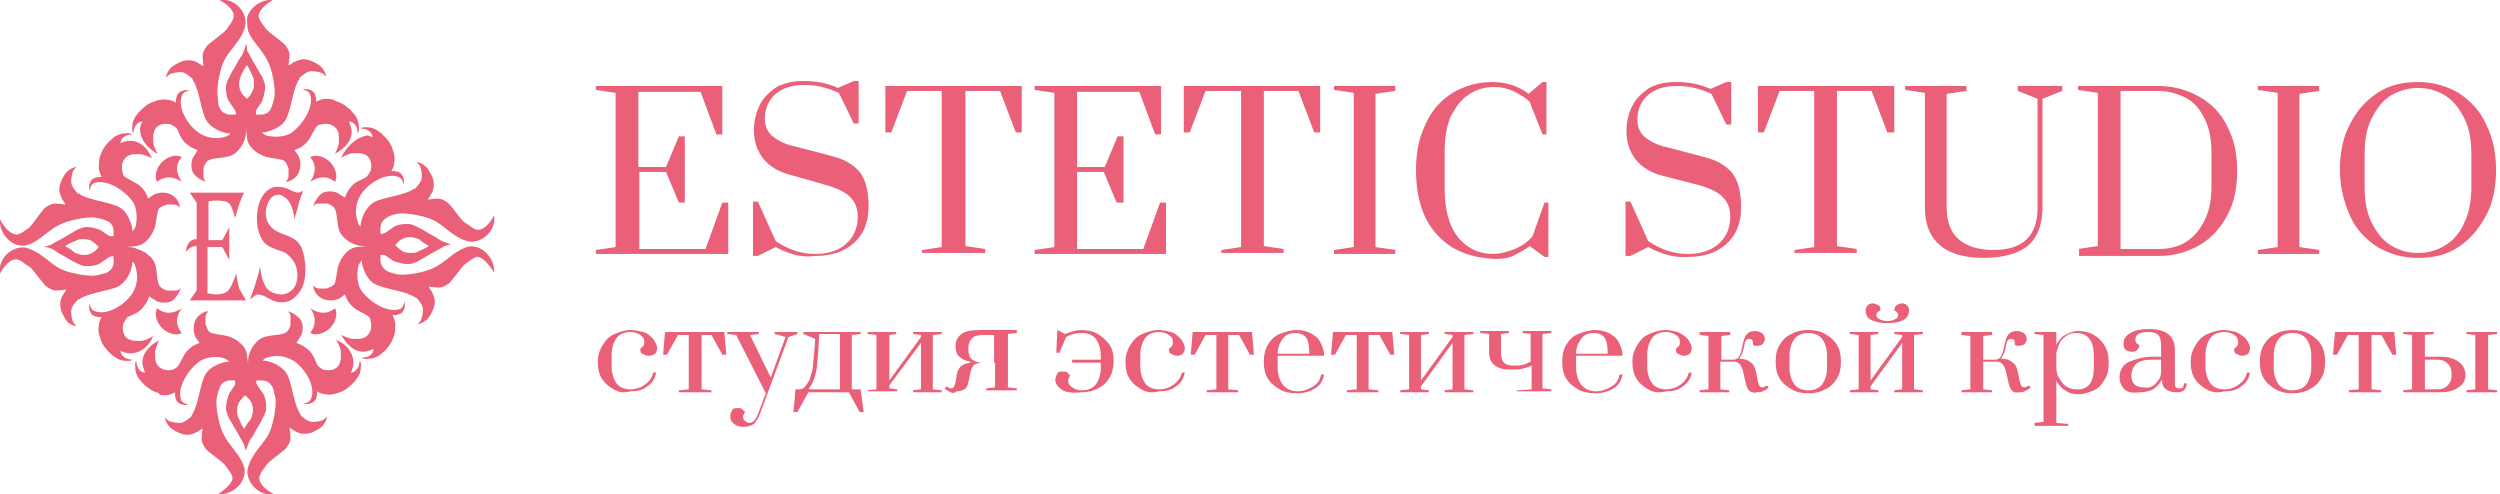 <?xml version="1.0" encoding="utf-8"?>
<!-- Generator: Adobe Illustrator 22.1.0, SVG Export Plug-In . SVG Version: 6.00 Build 0)  -->
<svg version="1.1" id="Слой_1" xmlns="http://www.w3.org/2000/svg" xmlns:xlink="http://www.w3.org/1999/xlink" x="0px" y="0px"
	 viewBox="0 0 253 50" style="enable-background:new 0 0 253 50;" xml:space="preserve">
<style type="text/css">
	.st0{clip-path:url(#SVGID_2_);}
	.st1{display:none;fill:#EA6079;}
	.st2{fill:#EA6079;}
	.st3{clip-path:url(#SVGID_4_);}
</style>
<g>
	<defs>
		<rect id="SVGID_1_" x="58.5" y="6.5" width="194.5" height="38"/>
	</defs>
	<clipPath id="SVGID_2_">
		<use xlink:href="#SVGID_1_"  style="overflow:visible;"/>
	</clipPath>
	<g class="st0">
		<path class="st1" d="M245.3,16.1h-0.7c-0.3-1.3-0.8-2.4-1.6-3.1c-0.9-0.9-2-1.3-3.4-1.3c-1.8,0-3.2,0.7-4.3,2.1
			c-1,1.3-1.4,2.8-1.4,4.7c0,1.8,0.5,3.4,1.6,4.8c1.1,1.6,2.6,2.3,4.4,2.3c1.4,0,2.7-0.5,3.6-1.5c0.7-0.7,1.4-1.9,2.1-3.4l0.7,0.2
			l-1.4,4.7c-0.8,0.3-1.6,0.6-2.5,0.7c-0.9,0.2-1.7,0.2-2.7,0.2c-2.6,0-4.8-0.6-6.6-1.9c-1.9-1.4-2.9-3.4-2.9-5.8
			c0-2.5,1-4.5,2.9-6.1c1.8-1.4,4-2.1,6.7-2.1c1,0,1.9,0.1,2.8,0.3c0.9,0.2,1.8,0.5,2.6,0.9V16.1z M224.4,24c0.5,0.5,1,0.9,1.5,1.2
			c0.5,0.3,1.1,0.5,1.9,0.7l-0.1,0.6c-1,0-1.9-0.1-2.7-0.2c-0.8-0.1-1.6-0.3-2.4-0.5c-0.9-0.3-1.6-0.8-2.3-1.6l-4.8-5.5l3.1-3.4
			c0.8-0.9,1.3-1.5,1.6-1.9c0.2-0.3,0.4-0.6,0.4-0.9c0-0.5-0.4-0.7-1.3-0.9v-0.6h6.9v0.6c-1.3,0.3-2.5,0.7-3.4,1.3
			c-0.7,0.5-1.6,1.2-2.7,2.4l-1.9,1.9L224.4,24z M212.1,16c0-1.9-0.2-3.1-0.5-3.5c-0.2-0.3-1.1-0.6-2.5-0.8v-0.6h9v0.6
			c-1.4,0.2-2.3,0.5-2.5,0.8c-0.3,0.4-0.5,1.6-0.5,3.5v5.3c0,1.9,0.2,3.1,0.5,3.5c0.2,0.3,1.1,0.6,2.5,0.8v0.6h-9v-0.6
			c1.4-0.2,2.3-0.5,2.5-0.8c0.3-0.4,0.5-1.6,0.5-3.5V16z M187.4,18.9h-2.7v2.3c0,1.4,0,2.3,0.1,2.6c0.2,1,1.2,1.5,2.9,1.7v0.6h-9
			v-0.6c1.4-0.2,2.3-0.5,2.5-0.8c0.3-0.4,0.5-1.6,0.5-3.5v-5.2c0-1.9-0.2-3.1-0.5-3.5c-0.2-0.3-1.1-0.6-2.5-0.8v-0.7h9v0.6
			c-1.5,0.1-2.4,0.5-2.7,1.1c-0.2,0.4-0.3,1.5-0.3,3.2v1.6h2.7c0.2-2.1,1.1-3.7,2.7-5c1.6-1.2,3.5-1.9,5.8-1.9c2.5,0,4.6,0.7,6.1,2
			c1.7,1.4,2.5,3.4,2.5,5.9c0,2.5-0.8,4.4-2.4,5.9c-1.6,1.5-3.7,2.2-6.3,2.2c-2.5,0-4.5-0.7-6.1-2C188.2,23.2,187.4,21.3,187.4,18.9
			z M191.1,18.3c0,1.9,0.4,3.5,1.1,4.8c0.9,1.6,2.3,2.4,4,2.4c1.6,0,2.9-0.7,3.7-2.2c0.6-1.1,1-2.6,1-4.3c0-1.9-0.4-3.5-1.1-4.8
			c-1-1.7-2.3-2.5-4.1-2.5c-1.6,0-2.8,0.7-3.6,2.3C191.4,15.2,191.1,16.6,191.1,18.3z M158.6,26.6c-0.5,0-0.9-0.2-1.3-0.5
			c-0.4-0.3-0.5-0.7-0.5-1.1c0-0.7,0.4-1.3,1.2-1.7c0.1,0.2,0.3,0.5,0.5,0.6c0.2,0.1,0.5,0.2,0.7,0.2c1,0,1.7-0.7,2.1-2.2
			c0.3-1.1,0.4-3.1,0.4-5.8c0-1.9-0.2-3.1-0.5-3.5c-0.2-0.3-1.2-0.6-2.7-0.8v-0.6h15.9v0.6c-1.4,0.2-2.3,0.5-2.5,0.8
			c-0.3,0.4-0.5,1.6-0.5,3.5v5.3c0,1.9,0.2,3.1,0.5,3.5c0.2,0.3,1.1,0.6,2.5,0.8v0.6h-9v-0.6c1.5-0.1,2.4-0.5,2.7-1.1
			c0.2-0.4,0.3-1.5,0.3-3.2v-9H163V16c0,2.4-0.1,4.2-0.2,5.4c-0.2,1.7-0.6,3-1.2,3.8C160.9,26.1,159.9,26.6,158.6,26.6z M138.7,21.3
			c0,1.4,0,2.3,0.1,2.6c0.2,1,1.2,1.5,2.9,1.7v0.6h-9v-0.6c1.4-0.2,2.3-0.5,2.5-0.8c0.3-0.4,0.5-1.6,0.5-3.5V16
			c0-1.9-0.2-3.1-0.5-3.5c-0.2-0.3-1.1-0.6-2.5-0.8v-0.6h9.1v0.6c-1.5,0.1-2.4,0.5-2.7,1.1c-0.2,0.4-0.3,1.5-0.3,3.2v1.6h8.3V16
			c0-1.4,0-2.3-0.1-2.6c-0.2-1-1.2-1.5-2.9-1.7v-0.6h9v0.6c-1.4,0.2-2.3,0.5-2.5,0.8c-0.3,0.4-0.5,1.6-0.5,3.5v5.3
			c0,1.9,0.2,3.1,0.5,3.5c0.2,0.3,1.1,0.6,2.5,0.8v0.6h-9v-0.6c1.5-0.1,2.4-0.5,2.7-1.1c0.2-0.4,0.3-1.5,0.3-3.2v-2.4h-8.3
			L138.7,21.3L138.7,21.3z M114.1,22.6c0,1.1,0.1,1.8,0.3,2c0.4,0.5,1.3,0.9,2.7,1v0.6h-9v-0.6c1.4-0.2,2.3-0.5,2.5-0.8
			c0.3-0.4,0.5-1.6,0.5-3.5V16c0-1.9-0.2-3.1-0.5-3.5c-0.2-0.3-1.1-0.6-2.5-0.8v-0.6h9.1v0.6c-1.5,0.1-2.4,0.5-2.7,1.1
			c-0.2,0.4-0.3,1.5-0.3,3.2v5l8.3-6.8c0-0.8-0.1-1.4-0.3-1.6c-0.4-0.5-1.3-0.8-2.7-0.9v-0.6h9v0.6c-1.4,0.2-2.3,0.5-2.5,0.8
			c-0.3,0.4-0.5,1.6-0.5,3.5v5.3c0,1.9,0.2,3.1,0.5,3.5c0.2,0.3,1.1,0.6,2.5,0.8v0.6h-9v-0.6c1.5-0.1,2.4-0.5,2.7-1.1
			c0.2-0.4,0.3-1.5,0.3-3.2v-5.5L114.1,22.6z M102.3,24c0.5,0.5,1,0.9,1.5,1.2c0.5,0.3,1.1,0.5,1.9,0.7l-0.1,0.6
			c-1,0-1.9-0.1-2.7-0.2c-0.8-0.1-1.6-0.3-2.4-0.5c-0.9-0.3-1.6-0.8-2.3-1.6l-4.8-5.5l3.1-3.4c0.8-0.9,1.3-1.5,1.6-1.9
			c0.2-0.3,0.4-0.6,0.4-0.9c0-0.5-0.4-0.7-1.3-0.9v-0.6h6.9v0.6c-1.3,0.3-2.5,0.7-3.4,1.3c-0.7,0.5-1.6,1.2-2.7,2.4L96,17.3
			L102.3,24z M90,16c0-1.9-0.2-3.1-0.5-3.5c-0.2-0.3-1.1-0.6-2.5-0.8v-0.6h9.1v0.6c-1.4,0.2-2.3,0.5-2.5,0.8
			c-0.3,0.4-0.5,1.6-0.5,3.5v5.3c0,1.9,0.2,3.1,0.5,3.5c0.2,0.3,1.1,0.6,2.5,0.8v0.6H87v-0.6c1.4-0.2,2.3-0.5,2.5-0.8
			c0.3-0.4,0.5-1.6,0.5-3.5L90,16L90,16z M82.2,16.1h-0.7c-0.3-1.3-0.8-2.4-1.6-3.1c-0.9-0.9-2-1.3-3.4-1.3c-1.8,0-3.2,0.7-4.3,2.1
			c-1,1.3-1.4,2.8-1.4,4.7c0,1.8,0.5,3.4,1.6,4.8c1.1,1.6,2.6,2.3,4.4,2.3c1.4,0,2.7-0.5,3.6-1.5c0.7-0.7,1.4-1.9,2.1-3.4l0.7,0.2
			l-1.4,4.7c-0.8,0.3-1.6,0.6-2.5,0.7c-0.9,0.2-1.7,0.2-2.7,0.2c-2.6,0-4.8-0.6-6.6-1.9c-1.9-1.4-2.9-3.3-2.9-5.8c0-2.5,1-4.5,2.9-6
			c1.8-1.4,4-2.1,6.7-2.1c1,0,1.9,0.1,2.8,0.3c0.9,0.2,1.8,0.5,2.6,0.9V16.1z"/>
		<g>
			<path class="st2" d="M62.1,39.4c-0.5-0.3-0.9-0.6-1.2-1.1c-0.3-0.5-0.4-1-0.4-1.7c0-0.7,0.2-1.2,0.5-1.7c0.3-0.5,0.7-0.9,1.2-1.1
				s1-0.4,1.6-0.4c0.5,0,0.9,0.1,1.3,0.2s0.7,0.4,1,0.7c0.2,0.3,0.4,0.6,0.4,0.9c0,0.3-0.1,0.5-0.2,0.6C66,36,65.8,36,65.6,36
				c-0.2,0-0.4-0.1-0.6-0.2c-0.2-0.1-0.2-0.3-0.2-0.5c0.1-0.1,0.2-0.2,0.3-0.3c0.1-0.1,0.1-0.2,0.1-0.4c0-0.3-0.1-0.5-0.4-0.7
				c-0.3-0.2-0.6-0.3-1-0.3c-0.6,0-1.1,0.2-1.4,0.6c-0.3,0.4-0.5,1-0.5,1.7v1.2c0,0.7,0.2,1.3,0.5,1.7c0.3,0.4,0.8,0.6,1.4,0.6
				c0.6,0,1.1-0.2,1.5-0.5s0.7-0.7,0.8-1.2h0.3c-0.1,0.6-0.4,1.1-0.9,1.4c-0.5,0.4-1,0.5-1.7,0.5C63.1,39.8,62.6,39.7,62.1,39.4z"/>
			<path class="st2" d="M68.7,39.7v-0.2l1-0.1v-5.5h-1.1l-1.1,2h-0.4l0.2-2.3h6l0.2,2.3h-0.4l-1.1-2H71v5.5l1,0.1v0.2H68.7z"/>
			<path class="st2" d="M74.3,42.9c-0.3-0.2-0.4-0.5-0.4-0.8c0-0.2,0.1-0.4,0.2-0.6s0.3-0.2,0.6-0.2c0.2,0,0.3,0,0.4,0.1
				s0.2,0.2,0.3,0.3c-0.1,0.2-0.2,0.3-0.2,0.5c0,0.2,0.1,0.3,0.2,0.4c0.1,0.1,0.3,0.2,0.4,0.2c0.2,0,0.4-0.1,0.5-0.2
				c0.1-0.1,0.3-0.4,0.4-0.7l0.8-2.1l-3-5.9l-0.9-0.1v-0.2h3.2v0.2l-0.9,0.1l2.1,4.3l1.5-4.1l-1.1-0.3v-0.2h2.3v0.2l-0.9,0.3
				l-2.9,7.8c-0.2,0.5-0.4,0.8-0.6,1c-0.3,0.2-0.6,0.3-1.1,0.3C74.9,43.2,74.5,43.1,74.3,42.9z"/>
			<path class="st2" d="M87.4,41.7H87l-1.1-2h-4.1l-1.1,2h-0.4l0.2-2.3h0.4c0.2,0,0.4-0.1,0.5-0.2c0.2-0.2,0.3-0.4,0.5-0.7
				c0.1-0.3,0.2-0.6,0.3-1c0.1-0.4,0.1-1,0.2-1.8l0.1-1.4l-1.2-0.5v-0.2h5.8v0.2l-0.9,0.1v5.5h0.9L87.4,41.7z M85,33.8h-2.1
				l-0.1,1.9c-0.1,0.8-0.1,1.5-0.2,1.9c-0.1,0.4-0.2,0.7-0.3,1c-0.1,0.2-0.2,0.3-0.2,0.4c-0.1,0.1-0.2,0.2-0.2,0.3s-0.1,0.1-0.1,0.1
				H85V33.8z"/>
			<path class="st2" d="M87.8,39.7v-0.2l0.9-0.1v-5.5l-0.9-0.1v-0.2h2.9v0.2L90,33.9v4.6l3.2-4.4v-0.2l-0.8-0.1v-0.2h2.9v0.2
				l-0.9,0.1v5.5l0.9,0.1v0.2h-2.9v-0.2l0.8-0.1v-4.7L90,39v0.3l0.8,0.1v0.2H87.8z"/>
			<path class="st2" d="M96.2,39.7c-0.2-0.1-0.4-0.2-0.6-0.4l0.2-0.2c0.2,0.1,0.3,0.2,0.4,0.2c0.1,0,0.2,0,0.3-0.1s0.1-0.3,0.2-0.5
				l0.1-0.7c0.1-0.4,0.2-0.7,0.4-0.9c0.2-0.2,0.5-0.3,1-0.4v-0.1c-0.5-0.1-0.8-0.2-1.1-0.5c-0.3-0.2-0.4-0.6-0.4-1.1
				c0-0.5,0.2-0.9,0.6-1.2c0.4-0.3,1-0.4,1.9-0.4h3.7v0.3l-0.9,0.1v5.4l0.9,0.1v0.2h-3.1v-0.2l0.9-0.1v-2.5h-1.2
				c-0.4,0-0.7,0.1-0.9,0.2c-0.2,0.2-0.3,0.4-0.4,0.8l-0.2,1c-0.1,0.4-0.2,0.6-0.4,0.7s-0.5,0.2-0.8,0.2
				C96.6,39.8,96.4,39.8,96.2,39.7z M100.6,36.6v-2.7h-1.1c-0.5,0-0.9,0.1-1.1,0.3c-0.2,0.2-0.4,0.5-0.4,1v0.2c0,0.4,0.1,0.8,0.4,1
				s0.6,0.3,1,0.3H100.6z"/>
			<path class="st2" d="M107.4,39.4c-0.4-0.3-0.6-0.6-0.6-1c0-0.2,0.1-0.4,0.2-0.6s0.3-0.2,0.6-0.2c0.2,0,0.3,0,0.4,0.1
				c0.1,0.1,0.2,0.2,0.3,0.3c-0.1,0.2-0.2,0.3-0.2,0.5c0,0.3,0.1,0.5,0.4,0.7c0.3,0.2,0.6,0.3,1,0.3c0.6,0,1.1-0.2,1.4-0.6
				s0.5-1,0.5-1.7v-0.5h-2.9v-0.3h2.9V36c0-0.7-0.2-1.3-0.5-1.7c-0.3-0.4-0.8-0.6-1.4-0.6c-0.6,0-1.1,0.1-1.6,0.4l-0.7,1.6h-0.3
				l0.1-2.3l0.8,0.4c0.5-0.2,1.1-0.4,1.6-0.4c0.6,0,1.2,0.1,1.7,0.4c0.5,0.3,0.9,0.7,1.2,1.1c0.3,0.5,0.4,1,0.4,1.6
				c0,0.6-0.1,1.2-0.4,1.7c-0.3,0.5-0.7,0.9-1.2,1.1c-0.5,0.3-1.1,0.4-1.7,0.4C108.5,39.8,107.8,39.7,107.4,39.4z"/>
			<path class="st2" d="M115.5,39.4c-0.5-0.3-0.9-0.6-1.2-1.1c-0.3-0.5-0.4-1-0.4-1.7c0-0.7,0.2-1.2,0.5-1.7
				c0.3-0.5,0.7-0.9,1.2-1.1s1-0.4,1.6-0.4c0.5,0,0.9,0.1,1.3,0.2s0.7,0.4,1,0.7c0.2,0.3,0.4,0.6,0.4,0.9c0,0.3-0.1,0.5-0.2,0.6
				c-0.1,0.1-0.3,0.2-0.6,0.2c-0.2,0-0.4-0.1-0.6-0.2c-0.2-0.1-0.2-0.3-0.2-0.5c0.1-0.1,0.2-0.2,0.3-0.3c0.1-0.1,0.1-0.2,0.1-0.4
				c0-0.3-0.1-0.5-0.4-0.7c-0.3-0.2-0.6-0.3-1-0.3c-0.6,0-1.1,0.2-1.4,0.6c-0.3,0.4-0.5,1-0.5,1.7v1.2c0,0.7,0.2,1.3,0.5,1.7
				c0.3,0.4,0.8,0.6,1.4,0.6c0.6,0,1.1-0.2,1.5-0.5s0.7-0.7,0.8-1.2h0.3c-0.1,0.6-0.4,1.1-0.9,1.4c-0.5,0.4-1,0.5-1.7,0.5
				C116.6,39.8,116,39.7,115.5,39.4z"/>
			<path class="st2" d="M122.1,39.7v-0.2l1-0.1v-5.5H122l-1.1,2h-0.4l0.2-2.3h6l0.2,2.3h-0.4l-1.1-2h-1.1v5.5l1,0.1v0.2H122.1z"/>
			<path class="st2" d="M129.5,39.4c-0.5-0.3-0.9-0.6-1.2-1.1c-0.3-0.5-0.4-1-0.4-1.7c0-0.6,0.1-1.2,0.4-1.7
				c0.3-0.5,0.7-0.9,1.2-1.1s1.1-0.4,1.7-0.4c0.5,0,1,0.1,1.4,0.3s0.8,0.5,1,0.9c0.2,0.4,0.4,0.8,0.4,1.4h-4.7v1.2
				c0,0.7,0.2,1.3,0.5,1.7c0.3,0.4,0.8,0.7,1.5,0.7c0.6,0,1.1-0.2,1.6-0.5s0.7-0.7,0.8-1.2h0.3c-0.1,0.6-0.4,1.1-0.9,1.4
				s-1.1,0.5-1.8,0.5C130.6,39.8,130,39.7,129.5,39.4z M132.5,35.7c0-0.7-0.1-1.2-0.3-1.5c-0.2-0.3-0.6-0.5-1.1-0.5
				c-0.6,0-1,0.2-1.3,0.6c-0.3,0.4-0.5,0.9-0.5,1.5H132.5z"/>
			<path class="st2" d="M136.3,39.7v-0.2l1-0.1v-5.5h-1.1l-1.1,2h-0.4l0.2-2.3h6l0.2,2.3h-0.4l-1.1-2h-1.1v5.5l1,0.1v0.2H136.3z"/>
			<path class="st2" d="M141.7,39.7v-0.2l0.9-0.1v-5.5l-0.9-0.1v-0.2h2.9v0.2l-0.8,0.1v4.6l3.2-4.4v-0.2l-0.8-0.1v-0.2h2.9v0.2
				l-0.9,0.1v5.5l0.9,0.1v0.2h-2.9v-0.2l0.8-0.1v-4.7l-3.2,4.4v0.3l0.8,0.1v0.2H141.7z"/>
			<path class="st2" d="M153.7,39.5l1.3-0.1V37c-0.2,0.1-0.5,0.2-0.9,0.3c-0.4,0.1-0.8,0.1-1.2,0.1c-0.7,0-1.2-0.1-1.6-0.4
				c-0.4-0.3-0.6-0.7-0.6-1.3v-1.9l-0.9-0.1v-0.2h2.9v0.2l-0.8,0.1v1.9c0,0.4,0.1,0.8,0.3,1c0.2,0.2,0.5,0.3,1,0.3
				c0.4,0,0.7,0,1-0.1c0.3-0.1,0.5-0.2,0.7-0.3v-2.8l-0.8-0.1v-0.2h2.9v0.2l-0.9,0.1v5.5l0.9,0.1v0.2h-3.5V39.5z"/>
			<path class="st2" d="M159.7,39.4c-0.5-0.3-0.9-0.6-1.2-1.1c-0.3-0.5-0.4-1-0.4-1.7c0-0.6,0.1-1.2,0.4-1.7
				c0.3-0.5,0.7-0.9,1.2-1.1s1.1-0.4,1.7-0.4c0.5,0,1,0.1,1.4,0.3s0.8,0.5,1,0.9c0.2,0.4,0.4,0.8,0.4,1.4h-4.7v1.2
				c0,0.7,0.2,1.3,0.5,1.7c0.3,0.4,0.8,0.7,1.5,0.7c0.6,0,1.1-0.2,1.6-0.5s0.7-0.7,0.8-1.2h0.3c-0.1,0.6-0.4,1.1-0.9,1.4
				s-1.1,0.5-1.8,0.5C160.8,39.8,160.2,39.7,159.7,39.4z M162.7,35.7c0-0.7-0.1-1.2-0.3-1.5c-0.2-0.3-0.6-0.5-1.1-0.5
				c-0.6,0-1,0.2-1.3,0.6c-0.3,0.4-0.5,0.9-0.5,1.5H162.7z"/>
			<path class="st2" d="M166.8,39.4c-0.5-0.3-0.9-0.6-1.2-1.1c-0.3-0.5-0.4-1-0.4-1.7c0-0.7,0.2-1.2,0.5-1.7
				c0.3-0.5,0.7-0.9,1.2-1.1s1-0.4,1.6-0.4c0.5,0,0.9,0.1,1.3,0.2c0.4,0.2,0.7,0.4,1,0.7c0.2,0.3,0.4,0.6,0.4,0.9
				c0,0.3-0.1,0.5-0.2,0.6c-0.1,0.1-0.3,0.2-0.6,0.2c-0.2,0-0.4-0.1-0.6-0.2c-0.2-0.1-0.2-0.3-0.2-0.5c0.1-0.1,0.2-0.2,0.3-0.3
				c0.1-0.1,0.1-0.2,0.1-0.4c0-0.3-0.1-0.5-0.4-0.7c-0.3-0.2-0.6-0.3-1-0.3c-0.6,0-1.1,0.2-1.4,0.6c-0.3,0.4-0.5,1-0.5,1.7v1.2
				c0,0.7,0.2,1.3,0.5,1.7c0.3,0.4,0.8,0.6,1.4,0.6c0.6,0,1.1-0.2,1.5-0.5s0.7-0.7,0.8-1.2h0.3c-0.1,0.6-0.4,1.1-0.9,1.4
				c-0.5,0.4-1,0.5-1.7,0.5C167.9,39.8,167.3,39.7,166.8,39.4z"/>
			<path class="st2" d="M177.1,39.6c-0.2-0.1-0.3-0.4-0.4-0.7l-0.3-1.3c-0.1-0.4-0.2-0.6-0.4-0.8c-0.2-0.2-0.4-0.2-0.7-0.2h-1.2v2.8
				l0.9,0.1v0.2H172v-0.2l0.9-0.1v-5.4l-0.9-0.1v-0.3h3.1v0.3l-0.9,0.1v2.4h1.2c0.2,0,0.4-0.1,0.5-0.2c0.1-0.1,0.2-0.3,0.3-0.6
				l0.2-0.9c0.1-0.4,0.2-0.7,0.4-0.9s0.4-0.3,0.8-0.3c0.3,0,0.5,0.1,0.7,0.2c0.2,0.2,0.3,0.3,0.3,0.6c0,0.2-0.1,0.4-0.2,0.5
				c-0.1,0.1-0.3,0.2-0.6,0.2c-0.1,0-0.3,0-0.4-0.1c0-0.1,0-0.1,0-0.2c0-0.1,0-0.2-0.1-0.3c-0.1-0.1-0.2-0.1-0.3-0.1
				c-0.2,0-0.3,0.1-0.4,0.3l-0.2,0.9c-0.1,0.4-0.3,0.6-0.4,0.8c0.6,0,1,0.2,1.2,0.4c0.3,0.2,0.4,0.5,0.5,0.9l0.2,1
				c0.1,0.3,0.1,0.4,0.2,0.5c0.1,0.1,0.2,0.1,0.3,0.1c0.1,0,0.3-0.1,0.4-0.2l0.2,0.2c-0.2,0.2-0.4,0.3-0.6,0.4
				c-0.2,0.1-0.4,0.1-0.7,0.1C177.6,39.8,177.3,39.7,177.1,39.6z"/>
			<path class="st2" d="M181.3,39.4c-0.5-0.3-0.9-0.6-1.2-1.1c-0.3-0.5-0.4-1-0.4-1.7s0.1-1.2,0.4-1.7c0.3-0.5,0.7-0.9,1.2-1.1
				c0.5-0.3,1.1-0.4,1.7-0.4s1.2,0.1,1.7,0.4c0.5,0.3,0.9,0.6,1.2,1.1c0.3,0.5,0.4,1,0.4,1.7s-0.1,1.2-0.4,1.7
				c-0.3,0.5-0.7,0.9-1.2,1.1c-0.5,0.3-1.1,0.4-1.7,0.4S181.8,39.7,181.3,39.4z M184.4,38.9c0.3-0.4,0.5-1,0.5-1.7V36
				c0-0.7-0.2-1.3-0.5-1.7c-0.3-0.4-0.8-0.6-1.4-0.6c-0.6,0-1.1,0.2-1.4,0.6c-0.3,0.4-0.5,1-0.5,1.7v1.2c0,0.7,0.2,1.3,0.5,1.7
				c0.3,0.4,0.8,0.6,1.4,0.6C183.6,39.5,184.1,39.3,184.4,38.9z"/>
			<path class="st2" d="M187.2,39.7v-0.2l0.9-0.1v-5.5l-0.9-0.1v-0.2h2.9v0.2l-0.8,0.1v4.6l3.2-4.4v-0.2l-0.8-0.1v-0.2h2.9v0.2
				l-0.9,0.1v5.5l0.9,0.1v0.2h-2.9v-0.2l0.8-0.1v-4.7l-3.2,4.4v0.3l0.8,0.1v0.2H187.2z M189.4,32.4c-0.4-0.2-0.6-0.5-0.6-1
				c0-0.2,0.1-0.4,0.2-0.5c0.1-0.1,0.3-0.2,0.5-0.2c0.2,0,0.4,0.1,0.6,0.2c0.2,0.1,0.2,0.3,0.2,0.5c-0.1,0.1-0.2,0.1-0.3,0.2
				s-0.1,0.2-0.1,0.3c0,0.2,0.1,0.3,0.3,0.4c0.2,0.1,0.5,0.2,0.8,0.2c0.3,0,0.6-0.1,0.8-0.2c0.2-0.1,0.3-0.2,0.3-0.4
				c0-0.2-0.1-0.3-0.4-0.5c0-0.2,0.1-0.4,0.2-0.5c0.2-0.1,0.3-0.2,0.6-0.2c0.2,0,0.4,0.1,0.5,0.2c0.1,0.1,0.2,0.3,0.2,0.5
				c0,0.4-0.2,0.8-0.6,1c-0.4,0.2-1,0.3-1.6,0.3C190.4,32.7,189.9,32.6,189.4,32.4z"/>
			<path class="st2" d="M203.7,39.6c-0.2-0.1-0.3-0.4-0.4-0.7l-0.3-1.3c-0.1-0.4-0.2-0.6-0.4-0.8c-0.2-0.2-0.4-0.2-0.7-0.2h-1.2v2.8
				l0.9,0.1v0.2h-3.1v-0.2l0.9-0.1v-5.4l-0.9-0.1v-0.3h3.1v0.3l-0.9,0.1v2.4h1.2c0.2,0,0.4-0.1,0.5-0.2c0.1-0.1,0.2-0.3,0.3-0.6
				l0.2-0.9c0.1-0.4,0.2-0.7,0.4-0.9s0.4-0.3,0.8-0.3c0.3,0,0.5,0.1,0.7,0.2c0.2,0.2,0.3,0.3,0.3,0.6c0,0.2-0.1,0.4-0.2,0.5
				c-0.1,0.1-0.3,0.2-0.6,0.2c-0.1,0-0.3,0-0.4-0.1c0-0.1,0-0.1,0-0.2c0-0.1,0-0.2-0.1-0.3c-0.1-0.1-0.2-0.1-0.3-0.1
				c-0.2,0-0.3,0.1-0.4,0.3l-0.2,0.9c-0.1,0.4-0.3,0.6-0.4,0.8c0.6,0,1,0.2,1.2,0.4c0.3,0.2,0.4,0.5,0.5,0.9l0.2,1
				c0.1,0.3,0.1,0.4,0.2,0.5c0.1,0.1,0.2,0.1,0.3,0.1c0.1,0,0.3-0.1,0.4-0.2l0.2,0.2c-0.2,0.2-0.4,0.3-0.6,0.4
				c-0.2,0.1-0.4,0.1-0.7,0.1C204.1,39.8,203.8,39.7,203.7,39.6z"/>
			<path class="st2" d="M205.9,42.8l0.9-0.1v-8.8l-0.9-0.1v-0.2h2.2v1.3c0.2-0.4,0.5-0.8,0.9-1c0.4-0.2,0.8-0.4,1.3-0.4
				c0.6,0,1.1,0.1,1.6,0.4s0.8,0.6,1.1,1.1c0.3,0.5,0.4,1,0.4,1.7s-0.1,1.2-0.4,1.7s-0.6,0.9-1.1,1.1s-1,0.4-1.6,0.4
				c-0.5,0-0.9-0.1-1.3-0.4c-0.4-0.2-0.7-0.6-0.9-1v4.3l1.2,0.1v0.2h-3.4V42.8z M211.9,37.2V36c0-1.5-0.6-2.3-1.8-2.3
				c-0.4,0-0.7,0.1-1,0.3c-0.3,0.2-0.6,0.5-0.7,0.8s-0.3,0.7-0.3,1.1v1.3c0,0.4,0.1,0.8,0.3,1.1s0.4,0.6,0.7,0.8
				c0.3,0.2,0.7,0.3,1,0.3C211.3,39.5,211.9,38.7,211.9,37.2z"/>
			<path class="st2" d="M215,39.4c-0.3-0.3-0.5-0.7-0.5-1.2c0-0.7,0.3-1.3,1-1.6c0.7-0.3,1.5-0.5,2.3-0.5h0.9v-0.9
				c0-0.4,0-0.7-0.1-1c-0.1-0.2-0.2-0.4-0.5-0.5s-0.5-0.1-0.8-0.1c-0.4,0-0.7,0.1-0.9,0.2s-0.3,0.3-0.3,0.6c0,0.2,0.1,0.4,0.4,0.5
				c0,0.2-0.1,0.4-0.2,0.5c-0.2,0.2-0.4,0.2-0.6,0.2c-0.2,0-0.4-0.1-0.6-0.2c-0.1-0.1-0.2-0.3-0.2-0.6c0-0.5,0.2-0.8,0.7-1.1
				c0.5-0.3,1.1-0.4,1.9-0.4c1.7,0,2.6,0.7,2.6,2.1v3.4c0,0.2,0,0.3,0.1,0.4c0.1,0.1,0.2,0.1,0.4,0.1c0.1,0,0.3,0,0.3-0.1
				c0.1-0.1,0.1-0.2,0.1-0.4h0.3c0,0.3-0.1,0.5-0.3,0.7c-0.2,0.2-0.5,0.2-0.8,0.2c-0.4,0-0.7-0.1-1-0.3c-0.3-0.2-0.4-0.5-0.4-1
				c-0.2,0.4-0.5,0.7-0.9,1c-0.4,0.2-0.9,0.3-1.4,0.3C215.8,39.8,215.3,39.7,215,39.4z M217.8,39.1c0.2-0.1,0.4-0.3,0.6-0.6
				c0.2-0.2,0.3-0.5,0.3-0.9v-1.2h-0.9c-0.7,0-1.2,0.1-1.6,0.4c-0.3,0.3-0.5,0.7-0.5,1.2c0,0.4,0.1,0.7,0.3,0.9
				c0.2,0.2,0.5,0.3,1,0.3C217.3,39.3,217.5,39.2,217.8,39.1z"/>
			<path class="st2" d="M223.3,39.4c-0.5-0.3-0.9-0.6-1.2-1.1c-0.3-0.5-0.4-1-0.4-1.7c0-0.7,0.2-1.2,0.5-1.7
				c0.3-0.5,0.7-0.9,1.2-1.1s1-0.4,1.6-0.4c0.5,0,0.9,0.1,1.3,0.2c0.4,0.2,0.7,0.4,1,0.7c0.2,0.3,0.4,0.6,0.4,0.9
				c0,0.3-0.1,0.5-0.2,0.6c-0.1,0.1-0.3,0.2-0.6,0.2c-0.2,0-0.4-0.1-0.6-0.2c-0.2-0.1-0.2-0.3-0.2-0.5c0.1-0.1,0.2-0.2,0.3-0.3
				c0.1-0.1,0.1-0.2,0.1-0.4c0-0.3-0.1-0.5-0.4-0.7c-0.3-0.2-0.6-0.3-1-0.3c-0.6,0-1.1,0.2-1.4,0.6c-0.3,0.4-0.5,1-0.5,1.7v1.2
				c0,0.7,0.2,1.3,0.5,1.7c0.3,0.4,0.8,0.6,1.4,0.6c0.6,0,1.1-0.2,1.5-0.5s0.7-0.7,0.8-1.2h0.3c-0.1,0.6-0.4,1.1-0.9,1.4
				c-0.5,0.4-1,0.5-1.7,0.5C224.4,39.8,223.8,39.7,223.3,39.4z"/>
			<path class="st2" d="M230.3,39.4c-0.5-0.3-0.9-0.6-1.2-1.1c-0.3-0.5-0.4-1-0.4-1.7s0.1-1.2,0.4-1.7c0.3-0.5,0.7-0.9,1.2-1.1
				c0.5-0.3,1.1-0.4,1.7-0.4s1.2,0.1,1.7,0.4c0.5,0.3,0.9,0.6,1.2,1.1c0.3,0.5,0.4,1,0.4,1.7s-0.1,1.2-0.4,1.7
				c-0.3,0.5-0.7,0.9-1.2,1.1c-0.5,0.3-1.1,0.4-1.7,0.4S230.8,39.7,230.3,39.4z M233.4,38.9c0.3-0.4,0.5-1,0.5-1.7V36
				c0-0.7-0.2-1.3-0.5-1.7c-0.3-0.4-0.8-0.6-1.4-0.6c-0.6,0-1.1,0.2-1.4,0.6c-0.3,0.4-0.5,1-0.5,1.7v1.2c0,0.7,0.2,1.3,0.5,1.7
				c0.3,0.4,0.8,0.6,1.4,0.6C232.6,39.5,233.1,39.3,233.4,38.9z"/>
			<path class="st2" d="M237.7,39.7v-0.2l1-0.1v-5.5h-1.1l-1.1,2h-0.4l0.2-2.3h6l0.2,2.3h-0.4l-1.1-2H240v5.5l1,0.1v0.2H237.7z"/>
			<path class="st2" d="M243.2,39.5l0.9-0.1v-5.5l-0.9-0.1v-0.2h3.1v0.2l-0.9,0.1v2.2h1.6c0.8,0,1.4,0.2,1.8,0.5
				c0.4,0.3,0.7,0.7,0.7,1.3c0,0.6-0.2,1-0.7,1.3c-0.4,0.3-1,0.5-1.8,0.5h-3.8V39.5z M246.6,39.4c0.5,0,0.8-0.1,1.1-0.4
				s0.4-0.6,0.4-1.1v0c0-0.5-0.1-0.8-0.4-1.1c-0.3-0.3-0.6-0.4-1.1-0.4h-1.2v3H246.6z M249.6,39.7v-0.2l0.9-0.1v-5.5l-0.9-0.1v-0.2
				h3.1v0.2l-0.9,0.1v5.5l0.9,0.1v0.2H249.6z"/>
		</g>
		<g>
			<path class="st2" d="M60.3,25.7v-0.4l2-0.3V9.4l-2-0.3V8.7h12.8v4.9h-0.6l-1.6-4.3h-6.3v7.6h2.8l1.3-3.1h0.6v6.7h-0.6l-1.3-3.1
				h-2.7v7.8h6.7l1.7-4.7h0.6v5.2H60.3z"/>
			<path class="st2" d="M78.5,25l-1.8,0.9h-0.5v-5.5h0.5l1.8,4c1.2,0.8,2.5,1.3,4,1.3c1.2,0,2.3-0.3,3.1-1c0.8-0.7,1.2-1.6,1.2-2.8
				c0-0.9-0.3-1.5-0.8-2c-0.5-0.5-1.4-0.9-2.5-1.2L80,17.7c-1.2-0.3-2.2-0.9-2.8-1.7c-0.6-0.8-0.9-1.7-0.9-2.8c0-1,0.2-1.8,0.6-2.6
				c0.4-0.8,1-1.3,1.7-1.8c0.8-0.4,1.6-0.6,2.7-0.6c1.3,0,2.4,0.2,3.5,0.7l1.6-0.7h0.5v4.3h-0.5l-1.5-3.1c-1.1-0.5-2.2-0.8-3.5-0.8
				c-1.2,0-2.2,0.3-2.9,0.9c-0.7,0.6-1.1,1.5-1.1,2.5c0,0.8,0.3,1.4,0.8,1.8s1.2,0.8,2.2,1l3.8,1c1.2,0.3,2.1,0.8,2.8,1.6
				c0.6,0.8,0.9,1.9,0.9,3.5c0,1.6-0.5,2.8-1.5,3.7c-1,0.9-2.3,1.3-3.9,1.3C81.1,26.1,79.8,25.7,78.5,25z"/>
			<path class="st2" d="M93.3,25.7v-0.4l2-0.3V9.2h-3.5l-1.6,4.2h-0.6V8.7h13.8v4.7h-0.6l-1.6-4.2h-3.5v15.7l2,0.3v0.4H93.3z"/>
			<path class="st2" d="M104.7,25.7v-0.4l2-0.3V9.4l-2-0.3V8.7h12.8v4.9h-0.6l-1.6-4.3H109v7.6h2.8l1.3-3.1h0.6v6.7H113l-1.3-3.1
				H109v7.8h6.7l1.7-4.7h0.6v5.2H104.7z"/>
			<path class="st2" d="M123.6,25.7v-0.4l2-0.3V9.2H122l-1.6,4.2h-0.6V8.7h13.8v4.7H133l-1.6-4.2h-3.5v15.7l2,0.3v0.4H123.6z"/>
			<path class="st2" d="M135,25.7v-0.4l2-0.3V9.4l-2-0.3V8.7h6.2v0.5l-2,0.3v15.5l2,0.3v0.4H135z"/>
			<path class="st2" d="M146.9,25c-1.2-0.8-2.1-1.8-2.7-3.1c-0.6-1.3-0.9-2.9-0.9-4.7c0-1.8,0.3-3.3,1-4.7c0.6-1.4,1.6-2.4,2.7-3.1
				c1.2-0.7,2.5-1.1,4.1-1.1c0.6,0,1.2,0.1,1.9,0.3c0.6,0.2,1.2,0.5,1.7,0.9l1.4-1.2h0.4v5.3h-0.4l-1.3-3.3
				c-0.5-0.5-1.1-0.8-1.7-1.1c-0.7-0.3-1.3-0.4-1.9-0.4c-1,0-1.9,0.3-2.6,0.8c-0.8,0.5-1.3,1.3-1.8,2.2c-0.4,1-0.6,2.1-0.6,3.5v3.9
				c0,1.3,0.2,2.5,0.6,3.5c0.4,1,1,1.7,1.7,2.2c0.7,0.5,1.6,0.8,2.6,0.8c0.7,0,1.4-0.2,2.2-0.5c0.7-0.3,1.3-0.7,1.8-1.3l1.2-3.4h0.4
				v5.5h-0.4l-1.5-1.1c-0.5,0.4-1.1,0.7-1.7,1s-1.3,0.3-1.9,0.3C149.4,26.1,148.1,25.7,146.9,25z"/>
			<path class="st2" d="M166.8,25l-1.8,0.9h-0.5v-5.5h0.5l1.8,4c1.2,0.8,2.5,1.3,4,1.3c1.2,0,2.3-0.3,3.1-1s1.2-1.6,1.2-2.8
				c0-0.9-0.3-1.5-0.8-2c-0.5-0.5-1.4-0.9-2.5-1.2l-3.5-0.9c-1.2-0.3-2.2-0.9-2.8-1.7c-0.6-0.8-0.9-1.7-0.9-2.8c0-1,0.2-1.8,0.6-2.6
				c0.4-0.8,1-1.3,1.7-1.8c0.8-0.4,1.6-0.6,2.7-0.6c1.3,0,2.4,0.2,3.5,0.7l1.6-0.7h0.5v4.3h-0.5l-1.5-3.1c-1.1-0.5-2.2-0.8-3.5-0.8
				c-1.2,0-2.2,0.3-2.9,0.9c-0.7,0.6-1.1,1.5-1.1,2.5c0,0.8,0.3,1.4,0.8,1.8s1.2,0.8,2.2,1l3.8,1c1.2,0.3,2.1,0.8,2.8,1.6
				c0.6,0.8,0.9,1.9,0.9,3.5c0,1.6-0.5,2.8-1.5,3.7s-2.3,1.3-3.9,1.3C169.4,26.1,168.1,25.7,166.8,25z"/>
			<path class="st2" d="M181.6,25.7v-0.4l2-0.3V9.2h-3.5l-1.6,4.2h-0.6V8.7h13.8v4.7H191l-1.6-4.2h-3.5v15.7l2,0.3v0.4H181.6z"/>
			<path class="st2" d="M196.2,24.7c-1-0.9-1.4-2.2-1.4-3.7V9.4l-2-0.3V8.7h6.2v0.5l-2,0.3V21c0,1.4,0.4,2.5,1.2,3.2s2,1.1,3.5,1.1
				c3,0,4.5-1.4,4.5-4.3V10l-2-0.8V8.7h4.5v0.5l-2,0.8v11c0,1.7-0.5,3-1.4,3.8c-0.9,0.8-2.5,1.3-4.6,1.3
				C198.7,26.1,197.1,25.6,196.2,24.7z"/>
			<path class="st2" d="M210.3,25.2l2-0.3V9.4l-2-0.3V8.7h8.1c1.6,0,2.9,0.4,4.2,1.1c1.2,0.7,2.2,1.7,2.8,3c0.7,1.3,1,2.8,1,4.5
				c0,1.7-0.3,3.2-1,4.5c-0.7,1.3-1.6,2.3-2.8,3c-1.2,0.7-2.6,1.1-4.1,1.1h-8.1V25.2z M218.4,25.2c1,0,2-0.2,2.8-0.7
				s1.4-1.2,1.9-2.2c0.5-1,0.7-2.1,0.7-3.5v-3.3c0-1.4-0.2-2.5-0.7-3.5s-1.1-1.7-1.9-2.1s-1.7-0.7-2.8-0.7h-3.8v16H218.4z"/>
			<path class="st2" d="M228.5,25.7v-0.4l2-0.3V9.4l-2-0.3V8.7h6.2v0.5l-2,0.3v15.5l2,0.3v0.4H228.5z"/>
			<path class="st2" d="M240.6,25c-1.2-0.8-2.2-1.8-2.8-3.2s-1-2.9-1-4.6c0-1.7,0.3-3.3,1-4.6c0.7-1.4,1.6-2.4,2.8-3.2
				c1.2-0.8,2.6-1.1,4.1-1.1s2.9,0.4,4.1,1.1c1.2,0.8,2.2,1.8,2.8,3.2c0.7,1.4,1,2.9,1,4.6c0,1.7-0.3,3.3-1,4.6s-1.6,2.4-2.8,3.2
				s-2.6,1.1-4.1,1.1S241.8,25.7,240.6,25z M247.5,24.8c0.8-0.5,1.5-1.3,1.9-2.3c0.5-1,0.7-2.2,0.7-3.6v-3.3c0-1.4-0.2-2.6-0.7-3.6
				c-0.5-1-1.1-1.8-1.9-2.3c-0.8-0.5-1.7-0.8-2.8-0.8c-1,0-2,0.3-2.8,0.8c-0.8,0.5-1.4,1.3-1.9,2.3c-0.5,1-0.7,2.2-0.7,3.6v3.3
				c0,1.4,0.2,2.6,0.7,3.6c0.5,1,1.1,1.8,1.9,2.3c0.8,0.5,1.7,0.8,2.8,0.8C245.8,25.6,246.7,25.3,247.5,24.8z"/>
		</g>
		<path class="st1" d="M246.1,40H245c0.1-0.7,0.1-1.6,0.1-2.8c0-0.3,0-0.8,0.1-1.5h0c-0.1,0.3-0.7,1-1.7,2.2c-1,1.2-1.5,1.9-1.5,2.1
			h-0.9c0.1-0.8,0.1-1.8,0.1-2.8c0-1.2-0.1-2.2-0.2-3l1.3-0.2c-0.1,0.8-0.1,1.7-0.1,2.9c0,0.4,0,0.9,0,1.6h0.1
			c0.1-0.3,0.7-1,1.7-2.2c1-1.1,1.5-1.9,1.5-2.1l0.9-0.2c-0.1,0.9-0.1,1.9-0.1,3.2C246,38.2,246.1,39.1,246.1,40z M239.2,40h-1.1
			c0.1-0.7,0.1-1.6,0.1-2.8c0-0.3,0-0.8,0.1-1.5h-0.1c-0.1,0.3-0.7,1-1.7,2.2c-1,1.2-1.5,1.9-1.5,2.1h-0.9c0.1-0.8,0.1-1.8,0.1-2.8
			c0-1.2-0.1-2.2-0.2-3l1.3-0.2c-0.1,0.8-0.1,1.7-0.1,2.9c0,0.4,0,0.9,0,1.6h0.1c0.1-0.3,0.7-1,1.7-2.2c1-1.1,1.5-1.9,1.5-2.1
			l0.9-0.2c-0.1,0.9-0.1,1.9-0.1,3.2C239.2,38.2,239.2,39.1,239.2,40z M233.1,34.1l0,1c-0.7-0.1-1.8-0.1-3.1-0.1c0,0.8,0,1.6,0,2.2
			c0,1,0,1.9,0.1,2.8H229c0.1-0.8,0.1-1.8,0.1-2.8c0-1.2,0-2.2-0.1-3L233.1,34.1L233.1,34.1z M226.5,37.1c0-0.6-0.2-1.2-0.5-1.7
			c-0.3-0.5-0.8-0.7-1.4-0.7c-0.6,0-1.1,0.2-1.4,0.7s-0.5,1-0.5,1.6c0,0.6,0.2,1.2,0.5,1.7c0.3,0.5,0.8,0.7,1.4,0.7
			c0.6,0,1.1-0.2,1.4-0.7C226.4,38.3,226.5,37.7,226.5,37.1z M227.6,36.9c0,1.1-0.3,1.9-0.9,2.5c-0.6,0.6-1.4,0.9-2.2,0.9
			c-0.8,0-1.4-0.3-2-0.8c-0.6-0.5-0.8-1.3-0.8-2.2c0-1.1,0.3-1.9,0.9-2.5c0.6-0.6,1.4-0.9,2.2-0.9c0.8,0,1.4,0.3,2,0.8
			C227.4,35.2,227.6,36,227.6,36.9z M220.2,40h-1.1c0.1-0.7,0.1-1.6,0.1-2.7c0-0.8,0-1.6-0.1-2.4h-1.3c-0.1,0.5-0.3,0.9-0.4,1.4
			c-0.2,0.4-0.3,0.9-0.5,1.2c-0.2,0.4-0.4,0.7-0.5,1.1c-0.2,0.3-0.4,0.6-0.6,0.8c-0.2,0.2-0.4,0.4-0.6,0.5c-0.2,0.1-0.4,0.2-0.6,0.2
			l-0.1-1c0.1,0,0.2-0.1,0.4-0.2c0.1-0.1,0.3-0.3,0.4-0.5c0.2-0.2,0.3-0.5,0.5-0.8c0.2-0.3,0.3-0.6,0.5-1c0.2-0.4,0.3-0.7,0.5-1.2
			c0.1-0.4,0.3-0.9,0.4-1.3h2.1l0.8-0.1c-0.1,0.9-0.1,1.9-0.1,3.2C220.1,38.2,220.1,39.1,220.2,40z M212.8,37.1
			c0-0.6-0.2-1.2-0.5-1.7c-0.3-0.5-0.8-0.7-1.4-0.7c-0.6,0-1.1,0.2-1.4,0.7c-0.3,0.5-0.5,1-0.5,1.6c0,0.6,0.2,1.2,0.5,1.7
			c0.3,0.5,0.8,0.7,1.4,0.7c0.6,0,1.1-0.2,1.4-0.7C212.6,38.3,212.8,37.7,212.8,37.1z M213.9,36.9c0,1.1-0.3,1.9-0.9,2.5
			c-0.6,0.6-1.4,0.9-2.2,0.9c-0.8,0-1.4-0.3-2-0.8c-0.6-0.5-0.8-1.3-0.8-2.2c0-1.1,0.3-1.9,0.9-2.5c0.6-0.6,1.4-0.9,2.2-0.9
			c0.8,0,1.4,0.3,2,0.8C213.6,35.2,213.9,36,213.9,36.9z M207,34.1l0,0.9c-0.7-0.1-1.4-0.1-2-0.1c0,0.6,0,1.3,0,2.2
			c0,1,0,1.9,0.1,2.8h-1.1c0.1-0.8,0.1-1.8,0.1-2.8c0-0.9,0-1.6-0.1-2.2c-0.7,0-1.3,0-2.1,0.1l0-0.9H207z M199.8,36.4
			c0-1.2-0.5-1.7-1.5-1.7s-1.6,0.6-1.8,1.8L199.8,36.4z M200.9,36.4c0,0.2,0,0.4,0,0.7l-4.3,0.1c0.1,0.6,0.3,1.1,0.7,1.5
			c0.4,0.4,1,0.6,1.7,0.6c0.6,0,1.3-0.1,1.8-0.2l-0.1,0.9c-0.4,0.2-1,0.2-1.8,0.2c-1.1,0-1.9-0.3-2.5-0.9c-0.6-0.6-0.9-1.3-0.9-2.1
			c0-0.9,0.3-1.7,0.8-2.3c0.5-0.6,1.2-1,2.1-1c0.8,0,1.4,0.2,1.9,0.7C200.7,35,200.9,35.7,200.9,36.4z M194,40h-1.1
			c0-0.8,0-1.7,0-2.9s0-1.8,0-2.1h-0.1c-0.1,0.3-0.4,0.9-0.7,1.8c-0.9,1.9-1.4,3-1.4,3.2h-0.9c0-0.3-0.4-1.4-1.1-3.1
			c-0.2-0.4-0.4-1-0.7-1.8H188c0,0.3,0,1.1-0.1,2.4c-0.1,1.3-0.1,2.2-0.1,2.6h-1c0-0.1,0.1-1,0.2-2.6c0.2-1.6,0.2-2.7,0.2-3.2h1.6
			c0,0.5,0.3,1.4,0.8,2.6c0.5,1.3,0.8,2,0.8,2.1h0.1c0-0.2,0.3-0.9,0.9-2.1c0.6-1.2,0.9-2.1,0.9-2.6h1.5c0,0.5,0,1.6,0.1,3.2
			C194,39,194,39.8,194,40z M185.6,39.1l-0.1,0.8c-0.4,0.2-0.8,0.3-1.4,0.3c-1.1,0-1.9-0.3-2.5-0.9c-0.6-0.6-0.9-1.3-0.9-2.1
			c0-0.9,0.3-1.6,0.9-2.3c0.6-0.6,1.4-1,2.4-1c0.5,0,0.9,0.1,1.2,0.2l-0.2,1c-0.4-0.2-0.9-0.2-1.3-0.2c-0.6,0-1.1,0.2-1.4,0.6
			c-0.4,0.4-0.5,0.9-0.5,1.5c0,0.7,0.2,1.2,0.6,1.7c0.4,0.5,1,0.7,1.8,0.7C184.5,39.3,185,39.2,185.6,39.1z M178.4,37.1
			c0-0.6-0.2-1.2-0.5-1.7c-0.4-0.5-0.8-0.8-1.4-0.8c-0.6,0-1.1,0.2-1.4,0.7c-0.3,0.5-0.5,1-0.5,1.6c0,0.6,0.2,1.2,0.5,1.7
			c0.3,0.5,0.8,0.7,1.4,0.7c0.6,0,1.1-0.2,1.4-0.7C178.2,38.3,178.4,37.7,178.4,37.1z M179.5,36.9c0,1.1-0.3,1.9-0.9,2.5
			s-1.4,0.9-2.2,0.9c-0.8,0-1.4-0.3-2-0.8c-0.6-0.5-0.8-1.3-0.8-2.2c0-1.1,0.3-1.9,0.9-2.5c0.6-0.6,1.4-0.9,2.2-0.9
			c0.8,0,1.4,0.3,2,0.8C179.2,35.2,179.5,36,179.5,36.9z M172.4,40h-1.1c0-0.1-0.1-0.2-0.2-0.3c-0.3-0.9-0.6-1.5-0.9-1.8
			c-0.3-0.3-0.7-0.5-1.2-0.5c-0.2,0-0.4,0-0.7,0c0,1,0,1.8,0.1,2.6h-1.1c0.1-0.8,0.1-1.8,0.1-2.8c0-1.2-0.1-2.2-0.2-3l1.3-0.2
			c-0.1,0.8-0.1,1.7-0.1,2.6c0.2,0,0.5,0,0.7,0c0.9,0,1.6-0.7,2-2.2c0-0.1,0.1-0.2,0.1-0.3h1c-0.1,0.1-0.1,0.3-0.2,0.5
			c-0.5,1.3-1,2-1.6,2.3V37c0.4,0.1,0.7,0.3,1,0.7c0.3,0.4,0.5,0.9,0.8,1.6C172.2,39.5,172.3,39.8,172.4,40z M162.3,31.5
			c0,0.5-0.1,0.9-0.4,1.2c-0.3,0.4-0.8,0.6-1.5,0.6c-0.7,0-1.3-0.2-1.6-0.6c-0.3-0.4-0.5-0.8-0.5-1.2l0.9-0.1c0,0.8,0.4,1.2,1.1,1.2
			c0.4,0,0.7-0.1,0.9-0.3c0.2-0.2,0.2-0.5,0.2-0.9L162.3,31.5z M162.8,40h-1.1c0.1-0.7,0.1-1.6,0.1-2.8c0-0.3,0-0.8,0.1-1.5h-0.1
			c-0.1,0.3-0.7,1-1.7,2.2c-1,1.2-1.5,1.9-1.5,2.1h-0.9c0.1-0.8,0.1-1.8,0.1-2.8c0-1.2-0.1-2.2-0.2-3l1.3-0.2
			c-0.1,0.8-0.1,1.7-0.1,2.9c0,0.4,0,0.9,0,1.6h0.1c0.1-0.3,0.7-1,1.7-2.2c1-1.1,1.5-1.9,1.5-2.1l0.9-0.2c-0.1,0.9-0.1,1.9-0.1,3.2
			C162.8,38.2,162.8,39.1,162.8,40z M155.1,37.1c0-0.6-0.2-1.2-0.5-1.7c-0.3-0.5-0.8-0.7-1.4-0.7c-0.6,0-1.1,0.2-1.4,0.7
			c-0.3,0.5-0.5,1-0.5,1.6c0,0.6,0.2,1.2,0.5,1.7c0.3,0.5,0.8,0.7,1.4,0.7c0.6,0,1.1-0.2,1.4-0.7C154.9,38.3,155.1,37.7,155.1,37.1z
			 M156.2,36.9c0,1.1-0.3,1.9-0.9,2.5s-1.4,0.9-2.2,0.9c-0.8,0-1.4-0.3-2-0.8c-0.6-0.5-0.8-1.3-0.8-2.2c0-1.1,0.3-1.9,0.9-2.5
			c0.6-0.6,1.4-0.9,2.2-0.9c0.8,0,1.4,0.3,2,0.8C155.9,35.2,156.2,36,156.2,36.9z M148.7,40h-1.1c0.1-0.8,0.1-1.7,0.1-2.7h-3
			c0,0.9,0,1.8,0.1,2.7h-1.1c0.1-0.8,0.1-1.8,0.1-2.8c0-1.2-0.1-2.2-0.2-3l1.2-0.2c0,0.3-0.1,1.1-0.1,2.5h3c0-0.9-0.1-1.7-0.2-2.3
			l1.2-0.2c-0.1,0.9-0.1,1.9-0.1,3.2C148.6,38.2,148.7,39.1,148.7,40z M141.2,37.3c0-0.6-0.2-1.1-0.5-1.6c-0.3-0.4-0.8-0.6-1.4-0.6
			c-0.9,0-1.6,0.3-2,0.9c0,1.2,0.2,2.2,0.5,2.7c0.3,0.6,0.8,0.8,1.5,0.8c0.6,0,1.1-0.2,1.4-0.7C141,38.4,141.2,37.8,141.2,37.3z
			 M142.3,37c0,1-0.3,1.8-1,2.4c-0.6,0.6-1.4,0.8-2.2,0.8c-1.1,0-1.9-0.4-2.4-1.3c-0.3-0.6-0.5-1.7-0.5-3.1c0-1.5,0.4-2.7,1-3.4
			c0.6-0.6,1.4-0.9,2.6-1c0.7-0.1,1.4-0.2,2.2-0.3l-0.1,1c-0.4,0-1.1,0.1-2.2,0.2c-0.9,0.1-1.5,0.3-1.8,0.6
			c-0.5,0.4-0.7,1.1-0.7,2.1h0.1c0.5-0.6,1.2-0.9,2.1-0.9c0.8,0,1.5,0.2,2.1,0.7C142,35.4,142.3,36.1,142.3,37z M133.8,36.4
			c0-1.2-0.5-1.7-1.5-1.7s-1.6,0.6-1.8,1.8L133.8,36.4z M134.9,36.4c0,0.2,0,0.4,0,0.7l-4.3,0.1c0.1,0.6,0.3,1.1,0.7,1.5
			c0.4,0.4,1,0.6,1.7,0.6c0.6,0,1.3-0.1,1.8-0.2l-0.1,0.9c-0.4,0.2-1,0.2-1.8,0.2c-1.1,0-1.9-0.3-2.5-0.9c-0.6-0.6-0.9-1.3-0.9-2.1
			c0-0.9,0.3-1.7,0.8-2.3c0.5-0.6,1.2-1,2.1-1c0.8,0,1.4,0.2,1.9,0.7C134.7,35,134.9,35.7,134.9,36.4z M128,40h-1.1
			c0.1-0.7,0.1-1.6,0.1-2.7c-0.5,0.3-1.1,0.4-1.8,0.4c-0.7,0-1.2-0.2-1.6-0.5c-0.4-0.3-0.5-1-0.5-2c0-0.2,0-0.6-0.1-1l1.1-0.2
			c0,0.4-0.1,0.7-0.1,1c0,0.7,0.1,1.2,0.3,1.5c0.2,0.3,0.5,0.4,1.1,0.4c0.6,0,1.1-0.1,1.5-0.3c0-1-0.1-1.8-0.2-2.4l1.2-0.2
			c-0.1,0.9-0.1,1.9-0.1,3.2C127.9,38.2,128,39.1,128,40z M120.9,38.8c0-0.6,0-1.2,0-1.7c-0.8,0-1.4,0.1-1.8,0.2
			c-0.7,0.2-1,0.6-1,1.2c0,0.6,0.4,0.9,1.2,0.9C119.9,39.3,120.4,39.1,120.9,38.8z M122,40l-1,0c-0.1-0.2-0.1-0.4-0.1-0.6h-0.1
			c-0.5,0.5-1.2,0.7-2.1,0.7c-0.5,0-0.9-0.1-1.3-0.4c-0.4-0.3-0.5-0.7-0.5-1.2c0-0.6,0.3-1.1,0.8-1.5c0.5-0.4,1.6-0.6,3.1-0.6
			c0-0.1,0-0.2,0-0.3c0-0.5-0.1-0.9-0.4-1c-0.3-0.2-0.7-0.3-1.3-0.3c-0.7,0-1.3,0.1-2,0.2l0.1-0.9c0.6-0.2,1.4-0.3,2.2-0.3
			c0.8,0,1.3,0.2,1.7,0.5c0.4,0.3,0.6,0.8,0.6,1.5c0,0.2,0,0.6,0,1.1c0,0.5,0,0.9,0,1C121.8,38.8,121.9,39.4,122,40z M114.6,37
			c0-0.6-0.2-1.1-0.5-1.6c-0.3-0.5-0.8-0.6-1.4-0.6c-0.8,0-1.3,0.2-1.6,0.7c0.1,1.4,0.1,2.6,0.1,3.6c0.4,0.3,0.8,0.4,1.3,0.4
			c0.7,0,1.2-0.2,1.6-0.7C114.4,38.2,114.6,37.7,114.6,37z M115.7,36.8c0,0.9-0.3,1.7-0.8,2.3c-0.5,0.7-1.3,1-2.2,1
			c-0.8,0-1.3-0.1-1.5-0.4h-0.1c0,1.1,0,2.2,0,3.1H110c0.1-1.1,0.1-2.4,0.1-4.1c0-2-0.1-3.5-0.3-4.6L111,34l0.1,0.6h0.1
			c0.4-0.5,1.1-0.7,2-0.7c0.8,0,1.4,0.3,1.9,0.9C115.5,35.4,115.7,36.1,115.7,36.8z M107.2,35.7c0-0.6-0.4-0.9-1.3-0.9
			c-0.4,0-0.9,0-1.5,0.1c0,0.6,0.1,1.2,0.1,1.7c0.5,0,1,0,1.3,0c0.4,0,0.8-0.1,1-0.3C107.1,36.2,107.2,36,107.2,35.7z M107.5,38.3
			c0-0.4-0.2-0.7-0.6-0.9c-0.2-0.1-0.6-0.1-1.1-0.1c-0.4,0-0.8,0-1.2,0.1c0,0.7,0,1.3,0,1.8c0.4,0.1,0.8,0.1,1.4,0.1
			C106.9,39.3,107.5,39,107.5,38.3z M108.5,38.3c0,0.6-0.2,1-0.7,1.3c-0.5,0.3-1.2,0.5-2.1,0.5c-0.5,0-1.2,0-2.2,0
			c0.1-0.6,0.1-1.5,0.1-2.8c0-1.2-0.1-2.2-0.2-3h0.7c0.6-0.1,1.3-0.1,1.9-0.1c1.5,0,2.3,0.5,2.3,1.4c0,0.7-0.3,1.1-0.9,1.4v0.1
			C108.1,37,108.5,37.5,108.5,38.3z M98.1,37c0-0.6-0.2-1.1-0.5-1.6c-0.3-0.4-0.8-0.6-1.4-0.6c-0.8,0-1.3,0.2-1.6,0.7
			c0.1,1.4,0.1,2.6,0.1,3.6c0.4,0.3,0.8,0.4,1.3,0.4c0.7,0,1.2-0.2,1.6-0.7C97.9,38.2,98.1,37.7,98.1,37z M99.2,36.8
			c0,0.9-0.3,1.7-0.8,2.3c-0.5,0.7-1.3,1-2.2,1c-0.8,0-1.3-0.1-1.5-0.4h-0.1c0,1.1,0,2.2,0,3.1h-1.2c0.1-1.1,0.1-2.4,0.1-4.1
			c0-2-0.1-3.5-0.3-4.6l1.1-0.2l0.1,0.6h0.1c0.4-0.5,1.1-0.7,2-0.7c0.8,0,1.4,0.3,1.9,0.9C99,35.4,99.2,36.1,99.2,36.8z M92.3,34.1
			l0,0.9C91.6,35,91,35,90.3,35c0,0.6,0,1.3,0,2.2c0,1,0,1.9,0.1,2.8h-1.1c0.1-0.8,0.1-1.8,0.1-2.8c0-0.9,0-1.6-0.1-2.2
			c-0.7,0-1.3,0-2.1,0.1l0-0.9H92.3z M86.1,40h-1.1c0.1-0.8,0.1-1.7,0.1-2.7h-3c0,0.9,0,1.8,0.1,2.7h-1.1c0.1-0.8,0.1-1.8,0.1-2.8
			c0-1.2-0.1-2.2-0.2-3L82,34c0,0.3-0.1,1.1-0.1,2.5h3c0-0.9-0.1-1.7-0.2-2.3L86,34c0,0.9,0,1.9,0,3.2C86,38.2,86,39.1,86.1,40z
			 M78.5,36.4c0-1.2-0.5-1.7-1.5-1.7c-1,0-1.6,0.6-1.8,1.8L78.5,36.4z M79.5,36.4c0,0.2,0,0.4,0,0.7l-4.3,0.1
			c0.1,0.6,0.3,1.1,0.7,1.5c0.4,0.4,1,0.6,1.7,0.6c0.6,0,1.3-0.1,1.8-0.2l-0.1,0.9c-0.4,0.2-1,0.2-1.8,0.2c-1.1,0-1.9-0.3-2.5-0.9
			c-0.6-0.6-0.9-1.3-0.9-2.1c0-0.9,0.3-1.7,0.8-2.3c0.5-0.6,1.2-1,2.1-1c0.8,0,1.4,0.2,1.9,0.7C79.3,35,79.5,35.7,79.5,36.4z
			 M73.1,39.2c0,0.2-0.1,0.7-0.1,1.5c-0.1,0.8-0.1,1.4-0.1,1.8h-0.7c0-0.5,0-1.4,0-2.6h-4.8c0.1-0.8,0.1-1.8,0.1-2.8
			c0-1.2-0.1-2.2-0.2-3l1.3-0.2c-0.1,0.9-0.1,1.9-0.1,3.2c0,0.5,0,1.2,0,2h2.7c0-0.8,0-1.5,0-2c0-1.2-0.1-2.2-0.2-3l1.3-0.2
			C72,34.9,72,36,72,37.2c0,0.7,0,1.4,0.1,2H73.1z"/>
	</g>
</g>
<g>
	<defs>
		<rect id="SVGID_3_" width="50" height="50"/>
	</defs>
	<clipPath id="SVGID_4_">
		<use xlink:href="#SVGID_3_"  style="overflow:visible;"/>
	</clipPath>
	<g class="st3">
		<path class="st2" d="M18.4,18.4c-0.8-0.5-1.6-0.7-2.5,0c-0.3-0.5-0.1-1.4,0.5-2c0.6-0.6,1.5-0.8,2-0.5
			C17.6,16.8,17.9,17.6,18.4,18.4z"/>
		<path class="st2" d="M25,6.6c0.2,0.3,0.4,0.7,0.5,1c0.2,0.3,0.2,0.5,0.2,0.8s0,0.6-0.2,0.9C25.4,9.6,25.2,9.8,25,10
			c-0.2-0.2-0.5-0.4-0.6-0.7c-0.2-0.3-0.2-0.7-0.2-0.9c0-0.2,0.1-0.5,0.2-0.8C24.6,7.3,24.7,6.9,25,6.6z M27.6,0
			c-1.1-0.1-2.3,0.7-2.6,1.8C25,2.2,25,2.6,25.1,3.1c0.4,1.1,1.5,2,2,3.1c0.4,0.8,0.7,2.2,0.7,3.2c0,0.4-0.1,0.8-0.2,1.1
			c-0.1,0.3-0.2,0.6-0.4,0.8c-0.2,0.2-0.5,0.3-0.8,0.3c-0.3,0-0.5,0-0.5,0c0,0,0-0.2,0-0.4c0.1-0.2,0.4-0.6,0.6-0.9
			c0.2-0.5,0.4-1.3,0.3-1.8c-0.1-0.3-0.2-0.7-0.5-1.1c-0.2-0.4-0.6-1-0.8-1.4c-0.2-0.4-0.4-0.7-0.5-0.9C25,4.8,25,4.5,24.9,4.5
			c0,0.1-0.1,0.3-0.2,0.6c-0.1,0.3-0.2,0.5-0.5,0.9c-0.2,0.4-0.5,0.9-0.8,1.4c-0.2,0.4-0.4,0.8-0.5,1.1c-0.1,0.5,0,1.4,0.3,1.8
			c0.2,0.3,0.5,0.7,0.6,0.9c0.1,0.2,0.1,0.4,0,0.4c0,0-0.3,0-0.5,0c-0.3,0-0.6-0.1-0.8-0.3c-0.2-0.2-0.4-0.5-0.4-0.8
			C22.1,10.1,22,9.7,22,9.3c0-0.9,0.3-2.4,0.7-3.2c0.5-1,1.6-1.9,2-3.1c0.2-0.5,0.2-0.9,0.1-1.2c-0.3-1.2-1.5-2-2.6-1.8
			c0.8,0.4,1.7,1.2,1.4,1.9c-0.1,0.3-0.4,0.7-0.7,1.1c-0.3,0.4-1.8,1.4-2,1.7c-0.2,0.3-0.4,0.6-0.4,1c0,0.4,0.1,0.9,0.1,1
			c-0.2-0.1-0.2-0.1-0.5-0.3c-0.3-0.2-0.6-0.3-1-0.3c-0.4,0-0.8,0.1-1.1,0.3c-0.4,0.2-0.7,0.4-0.9,0.7c-0.2,0.3-0.3,0.6-0.3,0.7
			c0,0.1,0.1-0.1,0.4-0.3c0.2-0.1,0.7-0.2,1.1-0.2c0.4,0,0.9,0.4,1.2,0.7l0,0.1c0.6,0.8,0.8,2.7,1.2,3.7c0.2,0.6,0.7,1,1.2,1.3
			c0.4,0.2,0.9,0.4,1.4,0.4c0,0.1-0.3,0.3-0.4,0.3c-0.8,0.3-1.8,0.2-2.5-0.2c-1.2-0.6-2.5-2.6-2-3.9c0.1-0.3,0.4-0.5,0.8-0.5
			c-0.4-0.2-1,0-1.2,0.3c-0.2,0.3-0.2,0.7-0.2,0.9c-0.2-0.2-0.7-0.3-0.9-0.3c-0.3-0.1-0.8,0-1.1,0.1c-0.3,0.1-0.6,0.2-0.9,0.4
			c-0.3,0.2-0.6,0.5-0.9,0.8c-0.2,0.3-0.4,0.5-0.5,0.8c-0.1,0.3-0.1,0.3-0.1,0.5c0,0.1-0.1,0.6,0.1,0.8c0-0.5,0.3-1.2,0.9-1.2
			c-0.1,0.1-0.1,0.3-0.2,0.5C14,14,15,15.1,16,15.6c-0.1-0.1-0.3-0.5-0.4-0.8c-0.1-0.3-0.1-0.4-0.1-0.7c0-0.3,0-0.5,0.1-0.8
			c0.2-0.7,1-0.9,1.7-0.7c0.2,0.1,0.5,0.3,0.6,0.4c0.4,0.8,0.4,1.2,1.3,1.8c0.1,0.1,0.3,0.2,0.8,0.4c-0.2,0.3-0.3,0.5-0.5,0.8
			c-0.2,0.5-0.2,1.3,0.2,1.7c0.2,0.2,0.7,0.6,1.2,0.7c-0.3-0.2-0.3-0.4-0.3-0.6c0-0.2,0-0.4,0-0.7c0-0.3,0.2-0.6,0.4-0.8
			c0.3-0.3,1.4-0.3,1.8-0.4c0.7-0.1,1.1-0.4,1.4-0.8c0.2-0.2,0.4-0.5,0.6-1.1c0.1-0.3,0.1-0.6,0.1-1.1c0-0.3,0-0.7,0-1.1
			c0,0.4,0,0.8,0,1.1c0,0.5,0.1,0.8,0.1,1.1c0.1,0.6,0.4,0.9,0.6,1.1c0.4,0.4,0.8,0.6,1.4,0.8c0.4,0.1,1.6,0.2,1.8,0.4
			c0.2,0.2,0.3,0.5,0.4,0.8c0,0.3,0,0.5,0,0.7c0,0.2-0.1,0.4-0.3,0.6c0.5,0,1-0.4,1.2-0.7c0.3-0.4,0.4-1.2,0.2-1.7
			c-0.1-0.3-0.2-0.4-0.5-0.8c0.5-0.2,0.7-0.3,0.8-0.4c0.8-0.6,0.8-1,1.3-1.8c0.1-0.2,0.3-0.4,0.6-0.4c0.6-0.2,1.4,0,1.7,0.7
			c0.1,0.3,0.1,0.5,0.1,0.8c0,0.3,0,0.5-0.1,0.7c-0.1,0.3-0.2,0.7-0.4,0.8c1.1-0.5,2.1-1.6,1.7-2.8c-0.1-0.2-0.1-0.4-0.2-0.5
			c0.6,0,0.9,0.6,0.9,1.2c0.2-0.2,0.1-0.7,0.1-0.8c0-0.2,0-0.2-0.1-0.5c-0.1-0.3-0.2-0.5-0.5-0.8c-0.2-0.3-0.6-0.6-0.9-0.8
			c-0.3-0.2-0.6-0.3-0.9-0.4C33.7,10,33.2,10,32.9,10c-0.2,0-0.6,0.1-0.9,0.3c0-0.2,0-0.6-0.2-0.9S31,8.9,30.6,9.1
			c0.4,0,0.7,0.2,0.8,0.5c0.4,1.3-0.9,3.2-2,3.9c-0.7,0.4-1.8,0.4-2.5,0.2c-0.2-0.1-0.4-0.3-0.4-0.3c0.5,0,1-0.2,1.4-0.4
			c0.6-0.3,1-0.7,1.2-1.3c0.4-1,0.6-2.9,1.2-3.7l0-0.1c0.3-0.3,0.8-0.7,1.2-0.7c0.4,0,0.9,0.1,1.1,0.2c0.2,0.1,0.4,0.4,0.4,0.3
			c0-0.1-0.1-0.4-0.3-0.7c-0.2-0.3-0.5-0.5-0.9-0.7c-0.4-0.2-0.7-0.3-1.1-0.3c-0.4,0-0.7,0.2-1,0.3c-0.3,0.2-0.2,0.2-0.5,0.3
			c0-0.1,0.1-0.7,0.1-1c0-0.4-0.2-0.7-0.4-1c-0.2-0.3-1.7-1.3-2-1.7s-0.6-0.8-0.7-1.1C26,1.2,26.9,0.4,27.6,0z"/>
		<path class="st2" d="M43.4,24.9c-0.3,0.2-0.7,0.4-1,0.5c-0.3,0.2-0.5,0.2-0.8,0.2c-0.2,0-0.6,0-0.9-0.2c-0.3-0.2-0.5-0.4-0.7-0.6
			c0.2-0.2,0.4-0.5,0.7-0.6c0.3-0.2,0.7-0.2,0.9-0.2c0.2,0,0.5,0.1,0.8,0.2C42.7,24.5,43.1,24.7,43.4,24.9z M50,27.6
			c0.1-1.1-0.7-2.3-1.8-2.6c-0.4-0.1-0.8-0.1-1.2,0.1c-1.1,0.4-2,1.5-3.1,2c-0.8,0.4-2.2,0.7-3.2,0.7c-0.4,0-0.8-0.1-1.1-0.2
			c-0.3-0.1-0.6-0.2-0.8-0.5c-0.2-0.2-0.3-0.5-0.3-0.8c0-0.3,0-0.5,0-0.5c0,0,0.2,0,0.4,0c0.2,0.1,0.6,0.4,0.9,0.6
			c0.5,0.2,1.3,0.4,1.8,0.3c0.3-0.1,0.7-0.2,1.1-0.5c0.4-0.2,1-0.6,1.4-0.8c0.4-0.2,0.7-0.4,0.9-0.5c0.3-0.1,0.5-0.1,0.6-0.2
			c-0.1,0-0.3-0.1-0.6-0.2c-0.3-0.1-0.5-0.2-0.9-0.5c-0.4-0.2-0.9-0.5-1.4-0.8c-0.4-0.2-0.8-0.4-1.1-0.5c-0.5-0.1-1.4,0-1.8,0.3
			c-0.3,0.2-0.7,0.5-0.9,0.6c-0.2,0.1-0.4,0.1-0.4,0c0,0,0-0.3,0-0.5c0-0.3,0.1-0.6,0.3-0.8s0.5-0.4,0.8-0.5
			c0.3-0.1,0.7-0.2,1.1-0.2c0.9,0,2.4,0.3,3.2,0.7c1,0.5,1.9,1.6,3.1,2c0.5,0.2,0.8,0.2,1.2,0.1c1.2-0.3,2-1.5,1.8-2.6
			c-0.4,0.8-1.2,1.7-1.9,1.4c-0.3-0.1-0.7-0.5-1.1-0.7c-0.4-0.3-1.4-1.8-1.7-2c-0.3-0.2-0.6-0.4-1-0.4c-0.4,0-0.9,0.1-1,0.1
			c0.1-0.2,0.1-0.2,0.3-0.5c0.2-0.3,0.3-0.6,0.3-1c0-0.4-0.1-0.8-0.3-1.1c-0.2-0.4-0.4-0.7-0.7-0.9c-0.3-0.2-0.6-0.3-0.7-0.3
			c-0.1,0,0.1,0.1,0.3,0.4c0.1,0.2,0.2,0.7,0.2,1.1c0,0.4-0.4,0.9-0.7,1.2l-0.1,0c-0.8,0.6-2.6,0.8-3.7,1.2c-0.6,0.2-1,0.7-1.3,1.2
			c-0.2,0.4-0.4,0.9-0.4,1.4c-0.1,0-0.3-0.3-0.3-0.5c-0.3-0.8-0.2-1.8,0.2-2.5c0.6-1.2,2.6-2.5,3.9-2c0.3,0.1,0.5,0.4,0.5,0.8
			c0.2-0.4,0-1-0.3-1.2c-0.3-0.2-0.7-0.2-0.9-0.2c0.2-0.2,0.3-0.7,0.3-0.9c0.1-0.3,0-0.8-0.1-1.1c-0.1-0.3-0.2-0.6-0.4-0.9
			c-0.2-0.3-0.5-0.6-0.8-0.9c-0.3-0.2-0.5-0.4-0.8-0.5c-0.3-0.1-0.3-0.1-0.5-0.1c-0.1,0-0.6-0.1-0.8,0.1c0.5,0,1.2,0.3,1.2,0.9
			c-0.1-0.1-0.3-0.1-0.5-0.2C36,13.9,35,14.9,34.5,16c0.1-0.1,0.5-0.3,0.8-0.4c0.3-0.1,0.4-0.1,0.7-0.1c0.3,0,0.5,0,0.8,0.1
			c0.7,0.2,0.9,1,0.7,1.7c-0.1,0.2-0.3,0.5-0.4,0.6c-0.8,0.5-1.2,0.4-1.8,1.3c-0.1,0.1-0.2,0.3-0.4,0.8c-0.3-0.2-0.5-0.3-0.8-0.5
			c-0.5-0.2-1.3-0.2-1.7,0.2c-0.2,0.2-0.6,0.7-0.7,1.2c0.2-0.3,0.4-0.3,0.6-0.3c0.2,0,0.4,0,0.7,0c0.3,0,0.6,0.2,0.8,0.4
			c0.3,0.3,0.3,1.4,0.4,1.8c0.1,0.7,0.4,1.1,0.8,1.4c0.2,0.2,0.5,0.4,1.1,0.6c0.3,0.1,0.6,0.1,1.1,0.1c0.3,0,0.7,0,1.1,0
			c-0.4,0-0.8,0-1.1,0c-0.5,0-0.8,0.1-1.1,0.1c-0.6,0.1-0.9,0.4-1.1,0.6c-0.4,0.4-0.6,0.8-0.8,1.4c-0.1,0.4-0.2,1.6-0.4,1.8
			c-0.2,0.2-0.5,0.3-0.8,0.4c-0.3,0-0.5,0-0.7,0c-0.2,0-0.4-0.1-0.6-0.3c0,0.5,0.4,1,0.7,1.2c0.4,0.3,1.2,0.4,1.7,0.2
			c0.3-0.1,0.4-0.2,0.8-0.5c0.2,0.5,0.3,0.7,0.4,0.8c0.6,0.8,1,0.8,1.8,1.3c0.2,0.1,0.4,0.3,0.4,0.6c0.2,0.6,0,1.4-0.7,1.7
			c-0.3,0.1-0.5,0.1-0.8,0.1c-0.3,0-0.5,0-0.7-0.1c-0.3-0.1-0.7-0.2-0.8-0.4c0.5,1.1,1.6,2.1,2.8,1.7c0.2-0.1,0.4-0.1,0.5-0.2
			c0,0.6-0.6,0.9-1.2,0.9c0.2,0.2,0.7,0.1,0.8,0.1c0.2,0,0.2,0,0.5-0.1c0.3-0.1,0.5-0.2,0.8-0.5c0.3-0.2,0.6-0.6,0.8-0.9
			c0.2-0.3,0.3-0.6,0.4-0.9c0.1-0.3,0.1-0.8,0.1-1.1c0-0.2-0.1-0.6-0.3-0.9c0.2,0,0.6,0,0.9-0.2c0.3-0.2,0.5-0.8,0.3-1.2
			c0,0.4-0.2,0.7-0.5,0.8c-1.3,0.4-3.2-0.9-3.9-2c-0.4-0.7-0.4-1.8-0.2-2.5c0.1-0.2,0.3-0.4,0.3-0.5c0,0.5,0.2,1,0.4,1.4
			c0.3,0.6,0.7,1,1.3,1.2c1,0.4,2.9,0.6,3.7,1.2l0.1,0c0.3,0.3,0.7,0.8,0.7,1.2c0,0.4-0.1,0.9-0.2,1.1c-0.1,0.2-0.4,0.4-0.3,0.4
			c0.1,0,0.4-0.1,0.7-0.3c0.3-0.2,0.5-0.5,0.7-0.9c0.2-0.4,0.3-0.7,0.3-1.1c0-0.4-0.2-0.7-0.3-1c-0.2-0.3-0.2-0.2-0.3-0.5
			c0.1,0,0.7,0.1,1,0.1c0.4,0,0.7-0.2,1-0.4s1.3-1.7,1.7-2c0.4-0.3,0.8-0.6,1.1-0.7C48.8,25.9,49.6,26.9,50,27.6z"/>
		<path class="st2" d="M24.7,43.4c-0.2-0.3-0.4-0.7-0.5-1C24,42.1,24,41.9,24,41.6c0-0.2,0-0.6,0.2-0.9c0.2-0.3,0.4-0.5,0.6-0.7
			c0.2,0.2,0.5,0.4,0.6,0.7c0.2,0.3,0.2,0.7,0.2,0.9c0,0.2-0.1,0.5-0.2,0.8C25.1,42.7,24.9,43.1,24.7,43.4z M22.1,50
			c1.1,0.1,2.3-0.7,2.6-1.8c0.1-0.4,0.1-0.8-0.1-1.2c-0.4-1.1-1.5-2-2-3.1c-0.4-0.8-0.7-2.2-0.7-3.2c0-0.4,0.1-0.8,0.2-1.1
			c0.1-0.3,0.2-0.6,0.4-0.8c0.2-0.2,0.5-0.3,0.8-0.3c0.3,0,0.5,0,0.5,0c0,0,0,0.2,0,0.4c-0.1,0.2-0.4,0.6-0.6,0.9
			c-0.2,0.5-0.4,1.3-0.3,1.8c0.1,0.3,0.2,0.7,0.5,1.1c0.2,0.4,0.6,1,0.8,1.4c0.2,0.4,0.4,0.7,0.5,0.9c0.1,0.3,0.1,0.5,0.2,0.6
			c0-0.1,0.1-0.3,0.2-0.6c0.1-0.3,0.2-0.5,0.5-0.9c0.2-0.4,0.5-0.9,0.8-1.4c0.2-0.4,0.4-0.8,0.5-1.1c0.1-0.5,0-1.4-0.3-1.8
			c-0.2-0.3-0.5-0.7-0.6-0.9c-0.1-0.2-0.1-0.4,0-0.4c0,0,0.3,0,0.5,0c0.3,0,0.6,0.1,0.8,0.3c0.2,0.2,0.4,0.5,0.4,0.8
			c0.1,0.3,0.2,0.7,0.2,1.1c0,0.9-0.3,2.4-0.7,3.2c-0.5,1-1.6,1.9-2,3.1c-0.2,0.5-0.2,0.9-0.1,1.2c0.3,1.2,1.5,2,2.6,1.8
			c-0.8-0.4-1.7-1.2-1.4-1.9c0.1-0.3,0.4-0.7,0.7-1.1c0.3-0.4,1.8-1.4,2-1.7c0.2-0.3,0.4-0.6,0.4-1c0-0.4-0.1-0.9-0.1-1
			c0.2,0.1,0.2,0.1,0.5,0.3c0.3,0.2,0.6,0.3,1,0.3c0.4,0,0.8-0.1,1.1-0.3c0.4-0.2,0.7-0.4,0.9-0.7c0.2-0.3,0.3-0.6,0.3-0.7
			c0-0.1-0.1,0.1-0.4,0.3c-0.2,0.1-0.7,0.2-1.1,0.2c-0.4,0-0.9-0.4-1.2-0.7l0-0.1c-0.6-0.8-0.8-2.7-1.2-3.7c-0.2-0.6-0.7-1-1.2-1.3
			c-0.4-0.2-0.9-0.4-1.4-0.4c0-0.1,0.3-0.3,0.4-0.3c0.8-0.3,1.8-0.2,2.5,0.2c1.2,0.6,2.5,2.6,2,3.9c-0.1,0.3-0.4,0.5-0.8,0.5
			c0.4,0.2,1,0,1.2-0.3c0.2-0.3,0.2-0.7,0.2-0.9c0.2,0.2,0.7,0.3,0.9,0.3c0.3,0.1,0.8,0,1.1-0.1c0.3-0.1,0.6-0.2,0.9-0.4
			c0.3-0.2,0.6-0.5,0.9-0.8c0.2-0.3,0.4-0.5,0.5-0.8c0.1-0.3,0.1-0.3,0.1-0.5c0-0.1,0.1-0.6-0.1-0.8c0,0.5-0.3,1.2-0.9,1.2
			c0.1-0.1,0.1-0.3,0.2-0.5c0.3-1.3-0.6-2.4-1.7-2.8c0.1,0.1,0.3,0.5,0.4,0.8c0.1,0.3,0.1,0.5,0.1,0.7c0,0.3,0,0.5-0.1,0.8
			c-0.2,0.7-1,0.9-1.7,0.7c-0.2-0.1-0.5-0.3-0.6-0.5c-0.4-0.8-0.4-1.2-1.3-1.8c-0.1-0.1-0.3-0.2-0.8-0.4c0.2-0.3,0.3-0.5,0.5-0.8
			c0.2-0.5,0.2-1.3-0.2-1.7c-0.2-0.2-0.7-0.6-1.2-0.7c0.3,0.2,0.3,0.4,0.3,0.6c0,0.2,0,0.4,0,0.7c0,0.3-0.2,0.6-0.4,0.8
			c-0.3,0.3-1.4,0.3-1.8,0.4c-0.7,0.1-1.1,0.4-1.4,0.8c-0.2,0.2-0.4,0.5-0.6,1.1c-0.1,0.3-0.1,0.6-0.1,1.1c0,0.3,0,0.7,0,1.1
			c0-0.4,0-0.8,0-1.1c0-0.5-0.1-0.8-0.1-1.1c-0.1-0.6-0.4-0.9-0.6-1.1c-0.4-0.4-0.8-0.6-1.4-0.8c-0.4-0.1-1.6-0.2-1.8-0.4
			c-0.2-0.2-0.3-0.5-0.4-0.8c0-0.3,0-0.5,0-0.7c0-0.2,0.1-0.4,0.3-0.6c-0.5,0-1,0.4-1.2,0.7c-0.3,0.4-0.4,1.2-0.2,1.7
			c0.1,0.3,0.2,0.4,0.5,0.8c-0.5,0.2-0.7,0.3-0.8,0.4c-0.8,0.6-0.8,1-1.3,1.8c-0.1,0.2-0.3,0.4-0.6,0.5c-0.6,0.2-1.4,0-1.7-0.7
			c-0.1-0.3-0.1-0.5-0.1-0.8c0-0.3,0-0.5,0.1-0.7c0.1-0.3,0.2-0.7,0.4-0.8c-1.1,0.5-2.1,1.6-1.7,2.8c0.1,0.2,0.1,0.4,0.2,0.5
			c-0.6,0-0.9-0.6-0.9-1.2c-0.2,0.2-0.1,0.7-0.1,0.8c0,0.2,0,0.2,0.1,0.5c0.1,0.3,0.2,0.5,0.5,0.8c0.2,0.3,0.6,0.6,0.9,0.8
			c0.3,0.2,0.6,0.3,0.9,0.4C16,40,16.5,40,16.8,40c0.2,0,0.6-0.1,0.9-0.3c0,0.2,0,0.6,0.2,0.9c0.2,0.3,0.8,0.5,1.2,0.3
			c-0.4,0-0.7-0.2-0.8-0.5c-0.4-1.3,0.9-3.2,2-3.9c0.7-0.4,1.8-0.5,2.5-0.2c0.2,0.1,0.4,0.3,0.4,0.3c-0.5,0-1,0.2-1.4,0.4
			c-0.6,0.3-1,0.7-1.2,1.3c-0.4,1-0.6,2.9-1.2,3.7l0,0.1c-0.3,0.3-0.8,0.7-1.2,0.7c-0.4,0-0.9-0.1-1.1-0.2c-0.2-0.1-0.4-0.4-0.4-0.3
			c0,0.1,0.1,0.4,0.3,0.7c0.2,0.3,0.5,0.5,0.9,0.7c0.4,0.2,0.7,0.3,1.1,0.3c0.4,0,0.7-0.2,1-0.3c0.3-0.2,0.2-0.2,0.5-0.3
			c0,0.1-0.1,0.7-0.1,1c0,0.4,0.2,0.7,0.4,1c0.2,0.3,1.7,1.3,2,1.7c0.3,0.4,0.6,0.8,0.7,1.1C23.7,48.8,22.8,49.5,22.1,50z"/>
		<path class="st2" d="M6.6,24.9c0.3-0.2,0.7-0.4,1-0.5c0.3-0.2,0.5-0.2,0.8-0.2c0.2,0,0.6,0,0.9,0.2c0.3,0.2,0.5,0.4,0.7,0.6
			c-0.2,0.2-0.4,0.5-0.7,0.6c-0.3,0.2-0.7,0.2-0.9,0.2c-0.2,0-0.5-0.1-0.8-0.2C7.3,25.3,6.9,25.1,6.6,24.9z M0,22.2
			c-0.1,1.1,0.7,2.3,1.8,2.6c0.4,0.1,0.8,0.1,1.2-0.1c1.1-0.4,2-1.5,3.1-2C7,22.3,8.4,22,9.3,22c0.4,0,0.8,0.1,1.1,0.2
			c0.3,0.1,0.6,0.2,0.8,0.4c0.2,0.2,0.3,0.5,0.3,0.8c0,0.3,0,0.5,0,0.5c0,0-0.2,0-0.4,0c-0.2-0.1-0.6-0.4-0.9-0.6
			C9.8,23.1,9,22.9,8.5,23c-0.3,0.1-0.7,0.2-1.1,0.5c-0.4,0.2-1,0.6-1.4,0.8c-0.4,0.2-0.7,0.4-0.9,0.5c-0.3,0.1-0.5,0.1-0.6,0.2
			C4.5,25,4.8,25,5,25.1c0.3,0.1,0.5,0.2,0.9,0.5c0.4,0.2,0.9,0.5,1.4,0.8c0.4,0.2,0.8,0.4,1.1,0.5c0.5,0.1,1.4,0,1.8-0.3
			c0.3-0.2,0.7-0.5,0.9-0.6c0.2-0.1,0.4-0.1,0.4,0c0,0,0,0.3,0,0.5c0,0.3-0.1,0.6-0.3,0.8c-0.2,0.2-0.5,0.4-0.8,0.4
			c-0.3,0.1-0.7,0.2-1.1,0.2c-0.9,0-2.4-0.3-3.2-0.7c-1-0.5-1.9-1.6-3.1-2C2.6,25,2.2,25,1.8,25.1c-1.2,0.3-2,1.5-1.8,2.6
			c0.4-0.8,1.2-1.7,1.9-1.4c0.3,0.1,0.7,0.5,1.1,0.7c0.4,0.3,1.4,1.8,1.7,2s0.6,0.4,1,0.4c0.4,0,0.9-0.1,1-0.1
			c-0.1,0.2-0.1,0.2-0.3,0.5c-0.2,0.3-0.3,0.6-0.3,1c0,0.4,0.1,0.8,0.3,1.1c0.2,0.4,0.4,0.7,0.7,0.9C7.3,32.9,7.6,33,7.7,33
			c0.1,0-0.1-0.1-0.3-0.4c-0.1-0.2-0.2-0.7-0.2-1.1c0-0.4,0.4-0.9,0.7-1.2l0.1,0c0.8-0.6,2.6-0.8,3.7-1.2c0.6-0.2,1-0.7,1.3-1.2
			c0.2-0.4,0.4-0.9,0.4-1.4c0.1,0,0.3,0.3,0.3,0.5c0.3,0.8,0.2,1.8-0.2,2.5c-0.6,1.2-2.6,2.5-3.9,2c-0.3-0.1-0.5-0.4-0.5-0.8
			c-0.2,0.4,0,1,0.3,1.2c0.3,0.2,0.7,0.2,0.9,0.2c-0.2,0.2-0.3,0.7-0.3,0.9c-0.1,0.3,0,0.8,0.1,1.1c0.1,0.3,0.2,0.6,0.4,0.9
			c0.2,0.3,0.5,0.6,0.8,0.9c0.3,0.2,0.5,0.4,0.8,0.5s0.3,0.1,0.5,0.1c0.1,0,0.6,0.1,0.8-0.1c-0.5,0-1.2-0.3-1.2-0.9
			c0.1,0.1,0.3,0.1,0.5,0.2c1.3,0.3,2.4-0.6,2.8-1.7c-0.1,0.1-0.5,0.3-0.8,0.4c-0.3,0.1-0.4,0.1-0.7,0.1c-0.3,0-0.5,0-0.8-0.1
			c-0.7-0.2-0.9-1-0.7-1.7c0.1-0.2,0.3-0.5,0.4-0.6c0.8-0.4,1.2-0.4,1.8-1.3c0.1-0.1,0.2-0.3,0.4-0.8c0.3,0.2,0.5,0.3,0.8,0.5
			c0.5,0.2,1.3,0.2,1.7-0.2c0.2-0.2,0.6-0.7,0.7-1.2c-0.2,0.3-0.4,0.3-0.6,0.3c-0.2,0-0.4,0-0.7,0c-0.3,0-0.6-0.2-0.8-0.4
			c-0.3-0.3-0.3-1.4-0.4-1.8c-0.1-0.7-0.4-1.1-0.8-1.4c-0.2-0.2-0.5-0.4-1.1-0.6C13.5,25,13.2,25,12.7,25c-0.3,0-0.7,0-1.1,0
			c0.4,0,0.8,0,1.1,0c0.5,0,0.8-0.1,1.1-0.1c0.6-0.1,0.9-0.4,1.1-0.6c0.4-0.4,0.6-0.8,0.8-1.4c0.1-0.4,0.2-1.6,0.4-1.8
			c0.2-0.2,0.5-0.3,0.8-0.4c0.3,0,0.5,0,0.7,0c0.2,0,0.4,0.1,0.6,0.3c0-0.5-0.4-1-0.7-1.2c-0.4-0.3-1.2-0.4-1.7-0.2
			c-0.3,0.1-0.4,0.2-0.8,0.5c-0.2-0.5-0.3-0.7-0.4-0.8c-0.6-0.8-1-0.8-1.8-1.3c-0.2-0.1-0.4-0.3-0.4-0.6c-0.2-0.6,0-1.4,0.7-1.7
			c0.3-0.1,0.5-0.1,0.8-0.1c0.3,0,0.5,0,0.7,0.1c0.3,0.1,0.7,0.2,0.8,0.4C15,15,14,14,12.7,14.3c-0.2,0.1-0.4,0.1-0.5,0.2
			c0-0.6,0.6-0.9,1.2-0.9c-0.2-0.2-0.7-0.1-0.8-0.1c-0.2,0-0.2,0-0.5,0.1c-0.3,0.1-0.5,0.2-0.8,0.5c-0.3,0.2-0.6,0.6-0.8,0.9
			c-0.2,0.3-0.3,0.6-0.4,0.9C10,16.2,10,16.7,10,17c0,0.2,0.1,0.6,0.3,0.9c-0.2,0-0.6,0-0.9,0.2s-0.5,0.8-0.3,1.2
			c0-0.4,0.2-0.7,0.5-0.8c1.3-0.4,3.2,0.9,3.9,2c0.4,0.7,0.4,1.8,0.2,2.5c-0.1,0.2-0.3,0.4-0.3,0.4c0-0.5-0.2-1-0.4-1.4
			c-0.3-0.6-0.7-1-1.3-1.2c-1-0.4-2.9-0.6-3.7-1.2l-0.1,0c-0.3-0.3-0.7-0.8-0.7-1.2c0-0.4,0.1-0.9,0.2-1.1c0.1-0.2,0.4-0.4,0.3-0.4
			c-0.1,0-0.4,0.1-0.7,0.3c-0.3,0.2-0.5,0.5-0.7,0.9c-0.2,0.4-0.3,0.7-0.3,1.1c0,0.4,0.2,0.7,0.3,1c0.2,0.3,0.2,0.2,0.3,0.5
			c-0.1,0-0.7-0.1-1-0.1c-0.4,0-0.7,0.2-1,0.4S3.3,22.7,3,23c-0.4,0.3-0.8,0.6-1.1,0.7C1.2,23.9,0.4,23,0,22.2z"/>
		<path class="st2" d="M31.4,18.4c0.8-0.5,1.6-0.7,2.5,0c0.3-0.5,0.1-1.4-0.5-2c-0.6-0.6-1.5-0.8-2-0.5
			C32.1,16.8,31.9,17.6,31.4,18.4z"/>
		<path class="st2" d="M18.4,31.2c-0.8,0.5-1.6,0.7-2.5,0c-0.3,0.5-0.1,1.4,0.5,2c0.6,0.6,1.5,0.8,2,0.5
			C17.6,32.7,17.9,31.9,18.4,31.2z"/>
		<path class="st2" d="M31.4,31.2c0.8,0.5,1.6,0.7,2.5,0c0.3,0.5,0.1,1.4-0.5,2c-0.6,0.6-1.5,0.8-2,0.5
			C32.1,32.7,31.9,31.9,31.4,31.2z"/>
		<path class="st1" d="M29.4,22h-0.7c-0.3-1.2-0.6-2.1-0.9-2.6c-0.5-0.8-1.3-1.2-2.3-1.2c-0.7,0-1.2,0.2-1.6,0.6
			c-0.4,0.4-0.6,1-0.6,1.6c0,1,0.6,1.8,1.8,2.6c1.1,0.7,2.3,1.3,3.5,2c1.2,0.9,1.8,2,1.8,3.3c0,1.5-0.6,2.6-1.8,3.4
			c-1.1,0.7-2.4,1-3.9,1c-1.5,0-3-0.4-4.4-1.1l-0.7-4.3l0.7-0.1c0.4,1.3,1,2.3,1.7,3.1c0.9,1,2,1.5,3.1,1.5c0.7,0,1.3-0.2,1.8-0.6
			c0.5-0.4,0.7-1,0.7-1.7c0-1-0.6-1.9-1.8-2.7c-1.2-0.6-2.3-1.3-3.5-1.9c-1.2-0.9-1.8-1.9-1.8-3.1c0-1.4,0.6-2.5,1.7-3.3
			c1-0.8,2.3-1.2,3.7-1.2c1.3,0,2.6,0.3,3.7,1L29.4,22z"/>
		<g>
			<path class="st2" d="M24.9,30.4h-5.7l0.7-1v-4.5c-0.4,0-0.8,0.2-1.1,0.6c0.1-0.9,0.5-1.3,1.1-1.3v-3.7l-0.7-1h5.5
				c-0.4,0.8-0.7,1.7-0.9,2.6c-0.2-0.8-0.4-1.3-0.6-1.5c-0.2-0.2-0.6-0.3-1.2-0.3c-0.3,0-0.6,0-0.9,0.1v3.9h1.4l0.7-1.3v3.3
				l-0.7-1.3H21v4.7c0.3,0,0.6,0.1,0.7,0.1c0.7,0,1.1-0.1,1.4-0.4c0.2-0.2,0.5-0.8,0.8-1.7c0.1,0.6,0.2,1.1,0.3,1.5
				C24.4,29.5,24.6,29.9,24.9,30.4z"/>
			<path class="st2" d="M30.9,27.3c0,1-0.2,1.8-0.7,2.4c-0.5,0.6-1,0.9-1.7,0.9c-0.4,0-0.8-0.1-1.3-0.4c-0.5-0.3-0.9-0.4-1.1-0.4
				c-0.2,0-0.4,0.2-0.8,0.5c0.4-1.1,0.8-2.2,1-3.3c0.1,0.6,0.2,1.1,0.3,1.4c0.2,0.5,0.4,0.9,0.8,1.1c0.3,0.2,0.7,0.3,1.1,0.3
				c0.4,0,0.8-0.2,1.1-0.5c0.3-0.3,0.5-0.8,0.5-1.5c0-0.4-0.1-0.7-0.2-1c-0.2-0.5-0.6-0.9-1-1.2c-0.4-0.2-0.9-0.3-1.3-0.5
				c-0.5-0.2-0.9-0.5-1.1-0.9c-0.3-0.5-0.5-1.2-0.5-2.1c0-0.9,0.2-1.7,0.6-2.3c0.4-0.6,0.9-0.9,1.5-0.9c0.4,0,0.9,0.1,1.4,0.4
				c0.3,0.1,0.5,0.2,0.6,0.2c0.2,0,0.4-0.1,0.6-0.2c-0.2,0.4-0.3,0.8-0.5,1.4c-0.1,0.5-0.3,1-0.4,1.5c-0.1-1-0.4-1.7-0.8-2.1
				c-0.3-0.2-0.5-0.4-0.8-0.4c-0.4,0-0.7,0.2-0.9,0.5c-0.2,0.3-0.4,0.8-0.4,1.3c0,0.9,0.4,1.6,1.3,2c0.4,0.2,0.8,0.3,1.2,0.5
				c0.5,0.2,0.8,0.5,1.1,1C30.8,25.8,30.9,26.5,30.9,27.3z"/>
		</g>
	</g>
</g>
</svg>
